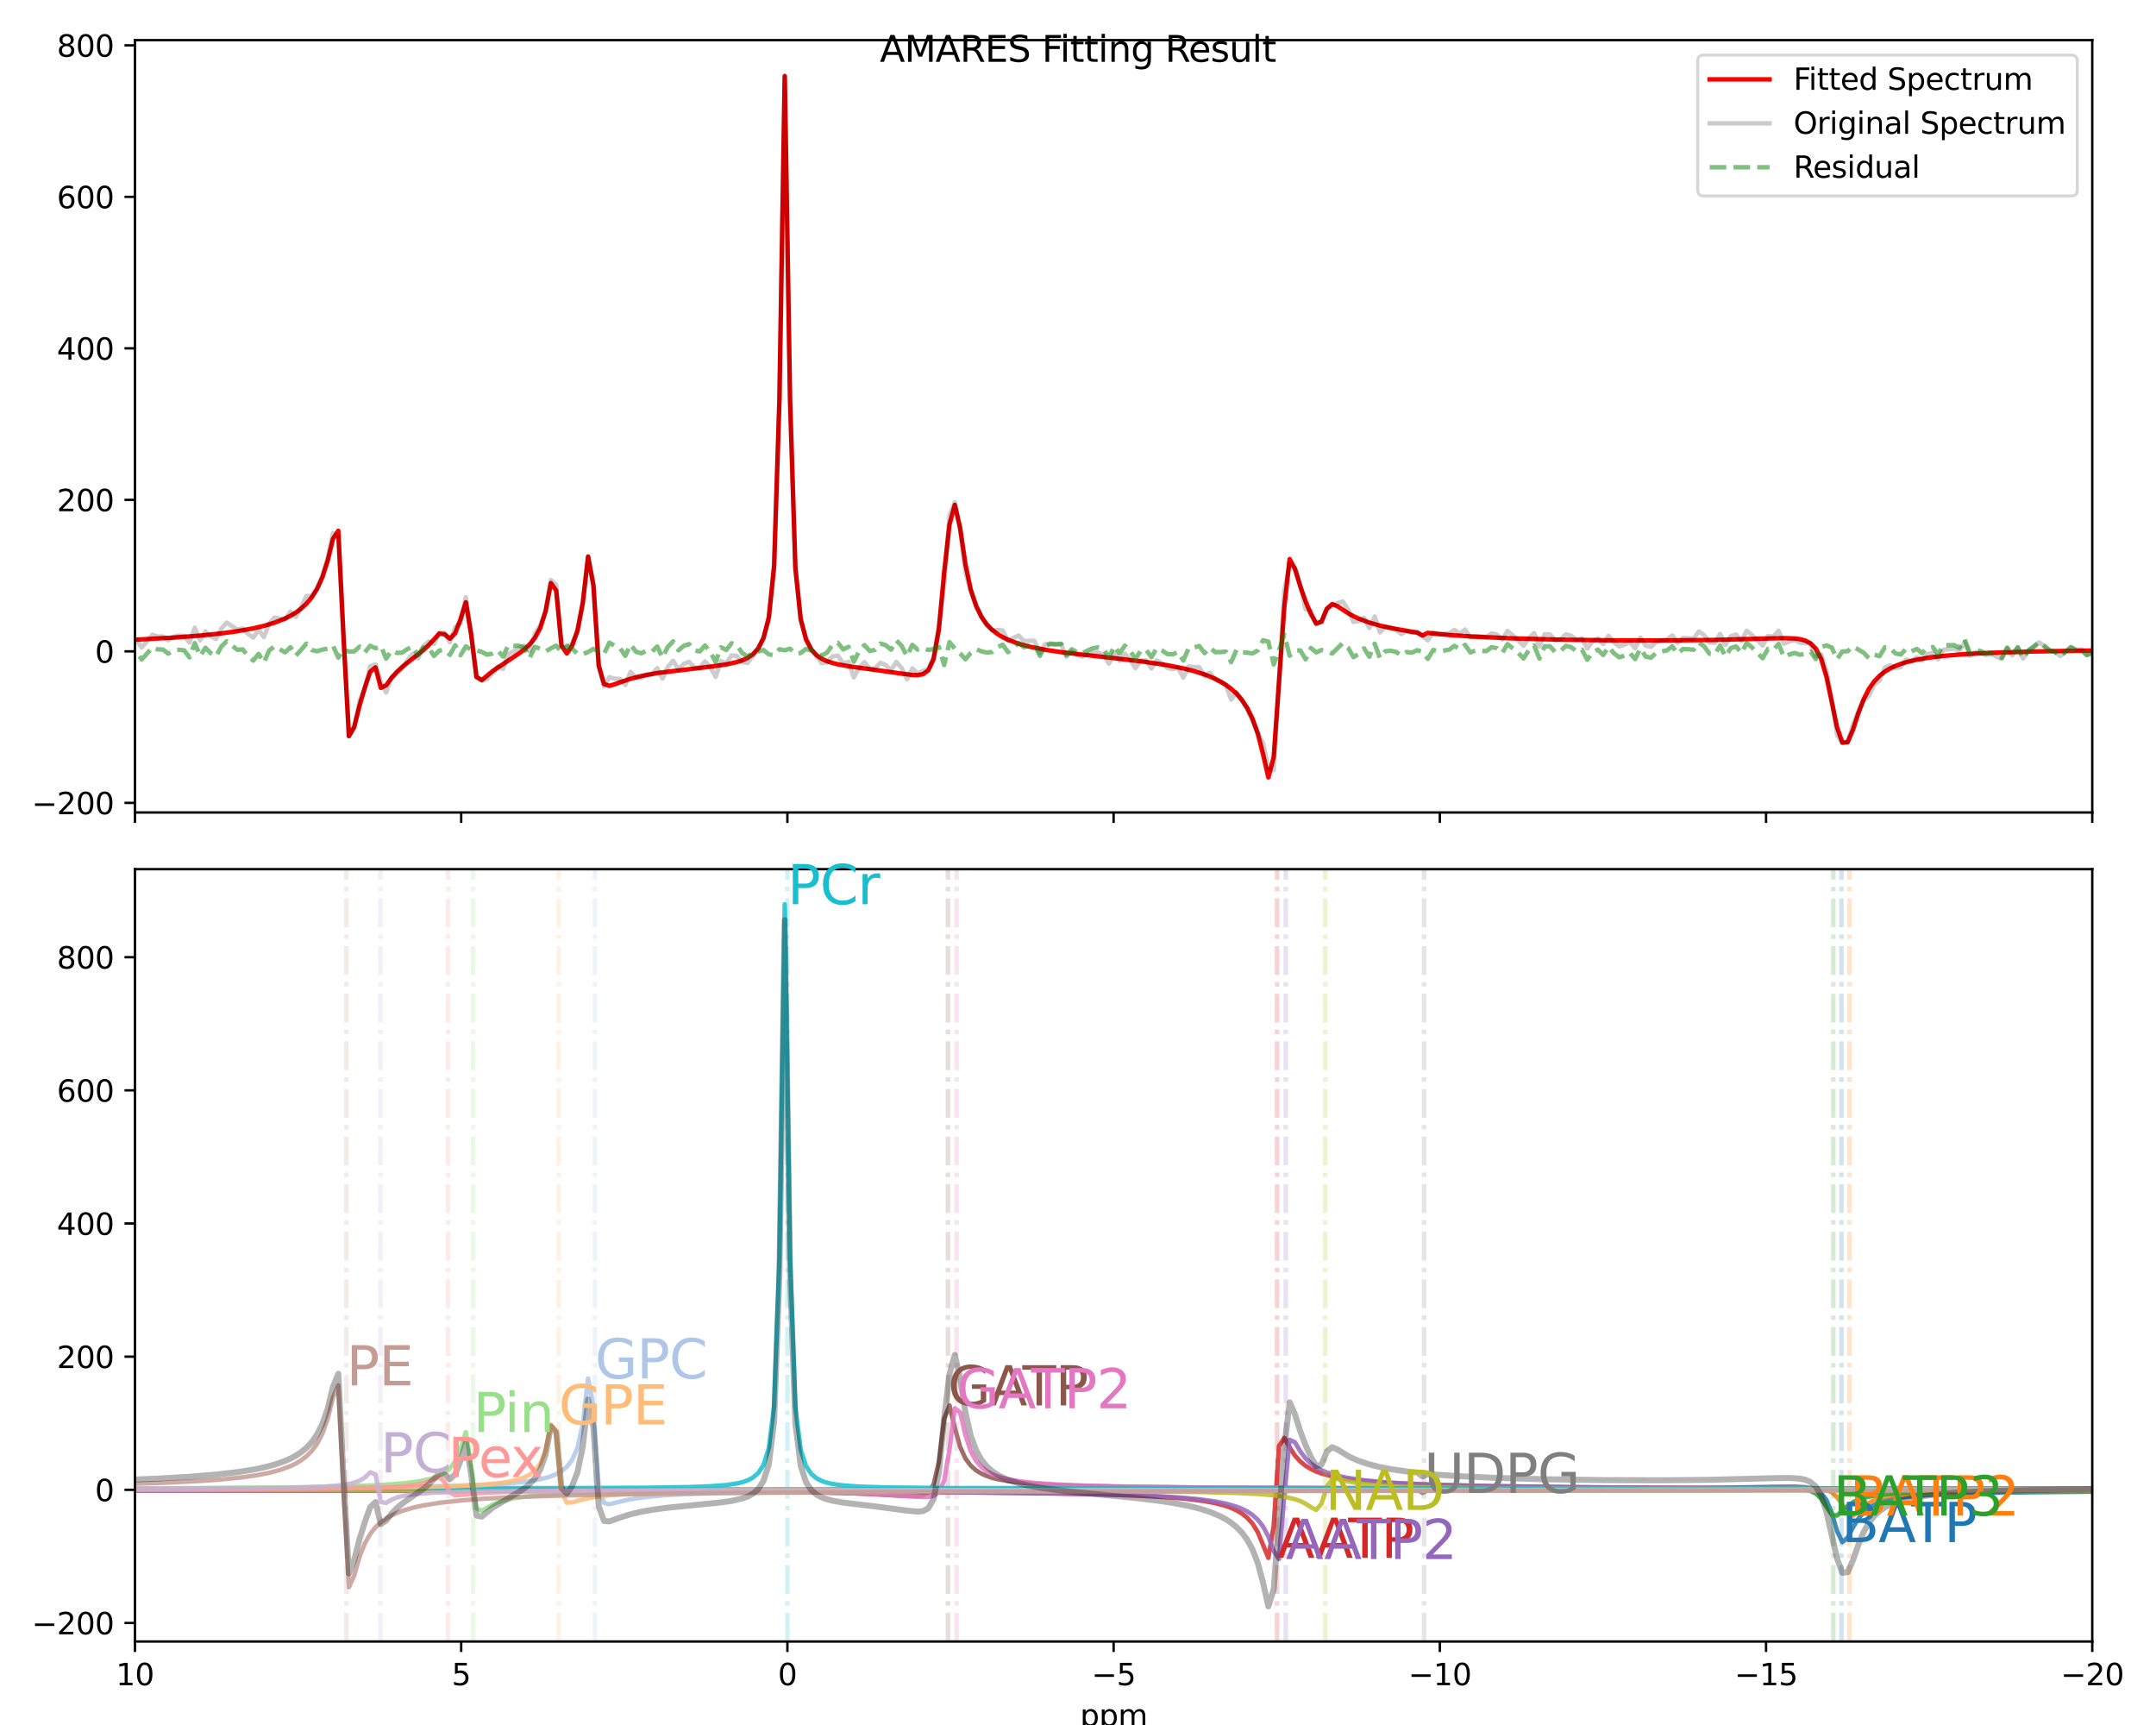 <?xml version="1.0" encoding="utf-8" standalone="no"?>
<!DOCTYPE svg PUBLIC "-//W3C//DTD SVG 1.1//EN"
  "http://www.w3.org/Graphics/SVG/1.1/DTD/svg11.dtd">
<svg xmlns:xlink="http://www.w3.org/1999/xlink" width="720pt" height="576pt" viewBox="0 0 720 576" xmlns="http://www.w3.org/2000/svg" version="1.1">
 <defs>
  <style type="text/css">*{stroke-linejoin: round; stroke-linecap: butt}</style>
 </defs>
 <g id="figure_1">
  <g id="patch_1">
   <path d="M 0 576 
L 720 576 
L 720 0 
L 0 0 
z
" style="fill: #ffffff"/>
  </g>
  <g id="axes_1">
   <g id="patch_2">
    <path d="M 45.07 271.297 
L 698.715 271.297 
L 698.715 13.399 
L 45.07 13.399 
z
" style="fill: #ffffff"/>
   </g>
   <g id="matplotlib.axis_1">
    <g id="xtick_1">
     <g id="line2d_1">
      <defs>
       <path id="m4ee56284ab" d="M 0 0 
L 0 3.5 
" style="stroke: #000000; stroke-width: 0.8"/>
      </defs>
      <g>
       <use xlink:href="#m4ee56284ab" x="698.715" y="271.297" style="stroke: #000000; stroke-width: 0.8"/>
      </g>
     </g>
    </g>
    <g id="xtick_2">
     <g id="line2d_2">
      <g>
       <use xlink:href="#m4ee56284ab" x="589.774" y="271.297" style="stroke: #000000; stroke-width: 0.8"/>
      </g>
     </g>
    </g>
    <g id="xtick_3">
     <g id="line2d_3">
      <g>
       <use xlink:href="#m4ee56284ab" x="480.833" y="271.297" style="stroke: #000000; stroke-width: 0.8"/>
      </g>
     </g>
    </g>
    <g id="xtick_4">
     <g id="line2d_4">
      <g>
       <use xlink:href="#m4ee56284ab" x="371.892" y="271.297" style="stroke: #000000; stroke-width: 0.8"/>
      </g>
     </g>
    </g>
    <g id="xtick_5">
     <g id="line2d_5">
      <g>
       <use xlink:href="#m4ee56284ab" x="262.952" y="271.297" style="stroke: #000000; stroke-width: 0.8"/>
      </g>
     </g>
    </g>
    <g id="xtick_6">
     <g id="line2d_6">
      <g>
       <use xlink:href="#m4ee56284ab" x="154.011" y="271.297" style="stroke: #000000; stroke-width: 0.8"/>
      </g>
     </g>
    </g>
    <g id="xtick_7">
     <g id="line2d_7">
      <g>
       <use xlink:href="#m4ee56284ab" x="45.07" y="271.297" style="stroke: #000000; stroke-width: 0.8"/>
      </g>
     </g>
    </g>
   </g>
   <g id="matplotlib.axis_2">
    <g id="ytick_1">
     <g id="line2d_8">
      <defs>
       <path id="m43ac77a9d1" d="M 0 0 
L -3.5 0 
" style="stroke: #000000; stroke-width: 0.8"/>
      </defs>
      <g>
       <use xlink:href="#m43ac77a9d1" x="45.07" y="268.084" style="stroke: #000000; stroke-width: 0.8"/>
      </g>
     </g>
     <g id="text_1">
      <!-- −200 -->
      <g transform="translate(10.603 271.883) scale(0.1 -0.1)">
       <defs>
        <path id="DejaVuSans-2212" d="M 678 2272 
L 4684 2272 
L 4684 1741 
L 678 1741 
L 678 2272 
z
" transform="scale(0.016)"/>
        <path id="DejaVuSans-32" d="M 1228 531 
L 3431 531 
L 3431 0 
L 469 0 
L 469 531 
Q 828 903 1448 1529 
Q 2069 2156 2228 2338 
Q 2531 2678 2651 2914 
Q 2772 3150 2772 3378 
Q 2772 3750 2511 3984 
Q 2250 4219 1831 4219 
Q 1534 4219 1204 4116 
Q 875 4013 500 3803 
L 500 4441 
Q 881 4594 1212 4672 
Q 1544 4750 1819 4750 
Q 2544 4750 2975 4387 
Q 3406 4025 3406 3419 
Q 3406 3131 3298 2873 
Q 3191 2616 2906 2266 
Q 2828 2175 2409 1742 
Q 1991 1309 1228 531 
z
" transform="scale(0.016)"/>
        <path id="DejaVuSans-30" d="M 2034 4250 
Q 1547 4250 1301 3770 
Q 1056 3291 1056 2328 
Q 1056 1369 1301 889 
Q 1547 409 2034 409 
Q 2525 409 2770 889 
Q 3016 1369 3016 2328 
Q 3016 3291 2770 3770 
Q 2525 4250 2034 4250 
z
M 2034 4750 
Q 2819 4750 3233 4129 
Q 3647 3509 3647 2328 
Q 3647 1150 3233 529 
Q 2819 -91 2034 -91 
Q 1250 -91 836 529 
Q 422 1150 422 2328 
Q 422 3509 836 4129 
Q 1250 4750 2034 4750 
z
" transform="scale(0.016)"/>
       </defs>
       <use xlink:href="#DejaVuSans-2212"/>
       <use xlink:href="#DejaVuSans-32" x="83.789"/>
       <use xlink:href="#DejaVuSans-30" x="147.412"/>
       <use xlink:href="#DejaVuSans-30" x="211.035"/>
      </g>
     </g>
    </g>
    <g id="ytick_2">
     <g id="line2d_9">
      <g>
       <use xlink:href="#m43ac77a9d1" x="45.07" y="217.495" style="stroke: #000000; stroke-width: 0.8"/>
      </g>
     </g>
     <g id="text_2">
      <!-- 0 -->
      <g transform="translate(31.707 221.295) scale(0.1 -0.1)">
       <use xlink:href="#DejaVuSans-30"/>
      </g>
     </g>
    </g>
    <g id="ytick_3">
     <g id="line2d_10">
      <g>
       <use xlink:href="#m43ac77a9d1" x="45.07" y="166.907" style="stroke: #000000; stroke-width: 0.8"/>
      </g>
     </g>
     <g id="text_3">
      <!-- 200 -->
      <g transform="translate(18.983 170.706) scale(0.1 -0.1)">
       <use xlink:href="#DejaVuSans-32"/>
       <use xlink:href="#DejaVuSans-30" x="63.623"/>
       <use xlink:href="#DejaVuSans-30" x="127.246"/>
      </g>
     </g>
    </g>
    <g id="ytick_4">
     <g id="line2d_11">
      <g>
       <use xlink:href="#m43ac77a9d1" x="45.07" y="116.318" style="stroke: #000000; stroke-width: 0.8"/>
      </g>
     </g>
     <g id="text_4">
      <!-- 400 -->
      <g transform="translate(18.983 120.117) scale(0.1 -0.1)">
       <defs>
        <path id="DejaVuSans-34" d="M 2419 4116 
L 825 1625 
L 2419 1625 
L 2419 4116 
z
M 2253 4666 
L 3047 4666 
L 3047 1625 
L 3713 1625 
L 3713 1100 
L 3047 1100 
L 3047 0 
L 2419 0 
L 2419 1100 
L 313 1100 
L 313 1709 
L 2253 4666 
z
" transform="scale(0.016)"/>
       </defs>
       <use xlink:href="#DejaVuSans-34"/>
       <use xlink:href="#DejaVuSans-30" x="63.623"/>
       <use xlink:href="#DejaVuSans-30" x="127.246"/>
      </g>
     </g>
    </g>
    <g id="ytick_5">
     <g id="line2d_12">
      <g>
       <use xlink:href="#m43ac77a9d1" x="45.07" y="65.729" style="stroke: #000000; stroke-width: 0.8"/>
      </g>
     </g>
     <g id="text_5">
      <!-- 600 -->
      <g transform="translate(18.983 69.528) scale(0.1 -0.1)">
       <defs>
        <path id="DejaVuSans-36" d="M 2113 2584 
Q 1688 2584 1439 2293 
Q 1191 2003 1191 1497 
Q 1191 994 1439 701 
Q 1688 409 2113 409 
Q 2538 409 2786 701 
Q 3034 994 3034 1497 
Q 3034 2003 2786 2293 
Q 2538 2584 2113 2584 
z
M 3366 4563 
L 3366 3988 
Q 3128 4100 2886 4159 
Q 2644 4219 2406 4219 
Q 1781 4219 1451 3797 
Q 1122 3375 1075 2522 
Q 1259 2794 1537 2939 
Q 1816 3084 2150 3084 
Q 2853 3084 3261 2657 
Q 3669 2231 3669 1497 
Q 3669 778 3244 343 
Q 2819 -91 2113 -91 
Q 1303 -91 875 529 
Q 447 1150 447 2328 
Q 447 3434 972 4092 
Q 1497 4750 2381 4750 
Q 2619 4750 2861 4703 
Q 3103 4656 3366 4563 
z
" transform="scale(0.016)"/>
       </defs>
       <use xlink:href="#DejaVuSans-36"/>
       <use xlink:href="#DejaVuSans-30" x="63.623"/>
       <use xlink:href="#DejaVuSans-30" x="127.246"/>
      </g>
     </g>
    </g>
    <g id="ytick_6">
     <g id="line2d_13">
      <g>
       <use xlink:href="#m43ac77a9d1" x="45.07" y="15.14" style="stroke: #000000; stroke-width: 0.8"/>
      </g>
     </g>
     <g id="text_6">
      <!-- 800 -->
      <g transform="translate(18.983 18.939) scale(0.1 -0.1)">
       <defs>
        <path id="DejaVuSans-38" d="M 2034 2216 
Q 1584 2216 1326 1975 
Q 1069 1734 1069 1313 
Q 1069 891 1326 650 
Q 1584 409 2034 409 
Q 2484 409 2743 651 
Q 3003 894 3003 1313 
Q 3003 1734 2745 1975 
Q 2488 2216 2034 2216 
z
M 1403 2484 
Q 997 2584 770 2862 
Q 544 3141 544 3541 
Q 544 4100 942 4425 
Q 1341 4750 2034 4750 
Q 2731 4750 3128 4425 
Q 3525 4100 3525 3541 
Q 3525 3141 3298 2862 
Q 3072 2584 2669 2484 
Q 3125 2378 3379 2068 
Q 3634 1759 3634 1313 
Q 3634 634 3220 271 
Q 2806 -91 2034 -91 
Q 1263 -91 848 271 
Q 434 634 434 1313 
Q 434 1759 690 2068 
Q 947 2378 1403 2484 
z
M 1172 3481 
Q 1172 3119 1398 2916 
Q 1625 2713 2034 2713 
Q 2441 2713 2670 2916 
Q 2900 3119 2900 3481 
Q 2900 3844 2670 4047 
Q 2441 4250 2034 4250 
Q 1625 4250 1398 4047 
Q 1172 3844 1172 3481 
z
" transform="scale(0.016)"/>
       </defs>
       <use xlink:href="#DejaVuSans-38"/>
       <use xlink:href="#DejaVuSans-30" x="63.623"/>
       <use xlink:href="#DejaVuSans-30" x="127.246"/>
      </g>
     </g>
    </g>
   </g>
   <g id="line2d_14">
    <path d="M 700.454 217.195 
L 679.156 217.541 
L 664.957 217.977 
L 656.083 218.437 
L 648.983 219.011 
L 643.659 219.662 
L 640.109 220.275 
L 636.559 221.122 
L 634.785 221.676 
L 633.01 222.352 
L 631.235 223.194 
L 629.46 224.262 
L 627.685 225.649 
L 625.91 227.496 
L 624.135 230.017 
L 622.361 233.506 
L 620.586 238.206 
L 618.811 243.678 
L 617.036 247.817 
L 615.261 247.973 
L 613.486 242.819 
L 609.937 225.958 
L 608.162 219.972 
L 606.387 216.568 
L 604.612 214.79 
L 602.837 213.877 
L 601.062 213.415 
L 599.287 213.192 
L 595.738 213.078 
L 588.638 213.246 
L 572.665 213.679 
L 556.691 213.857 
L 538.942 213.828 
L 521.194 213.591 
L 505.22 213.162 
L 492.796 212.614 
L 483.922 212.031 
L 478.597 211.54 
L 476.822 211.315 
L 475.047 212.197 
L 473.272 211.257 
L 469.723 210.628 
L 464.398 209.696 
L 460.848 208.905 
L 457.299 207.898 
L 453.749 206.569 
L 451.974 205.735 
L 450.199 204.755 
L 446.65 202.425 
L 444.875 201.698 
L 443.1 203.278 
L 441.325 207.628 
L 439.55 208.174 
L 437.775 205.031 
L 436 200.775 
L 434.226 195.749 
L 432.451 189.969 
L 430.676 186.678 
L 428.901 202.702 
L 425.351 252.768 
L 423.576 259.575 
L 421.802 251.902 
L 420.027 244.916 
L 418.252 239.922 
L 416.477 236.335 
L 414.702 233.668 
L 412.927 231.617 
L 411.152 229.994 
L 409.378 228.676 
L 407.603 227.586 
L 405.828 226.667 
L 402.278 225.201 
L 398.728 224.079 
L 395.179 223.186 
L 389.854 222.13 
L 382.755 221.05 
L 373.88 219.978 
L 354.357 217.765 
L 349.032 216.965 
L 343.708 215.905 
L 340.158 214.943 
L 336.608 213.622 
L 334.833 212.749 
L 333.059 211.664 
L 331.284 210.278 
L 329.509 208.449 
L 327.734 205.941 
L 325.959 202.336 
L 324.184 196.885 
L 322.409 188.362 
L 320.635 176.289 
L 318.86 168.588 
L 317.085 175.187 
L 315.31 190.99 
L 313.535 210.206 
L 311.76 220.168 
L 309.985 223.874 
L 308.211 225.119 
L 306.436 225.431 
L 304.661 225.378 
L 301.111 224.928 
L 290.462 223.44 
L 283.363 222.474 
L 279.813 221.822 
L 278.038 221.383 
L 276.263 220.808 
L 274.488 220.009 
L 272.713 218.823 
L 270.939 216.919 
L 269.164 213.536 
L 267.389 206.638 
L 265.614 189.437 
L 263.839 133.719 
L 262.064 25.47 
L 260.289 133.521 
L 258.515 188.912 
L 256.74 206.152 
L 254.965 213.113 
L 253.19 216.544 
L 251.415 218.48 
L 249.64 219.687 
L 247.865 220.497 
L 246.091 221.077 
L 242.541 221.859 
L 237.216 222.61 
L 219.468 224.735 
L 214.143 225.739 
L 210.593 226.65 
L 207.044 227.834 
L 205.269 228.494 
L 203.494 228.991 
L 201.719 228.419 
L 199.944 222.221 
L 198.169 195.516 
L 196.394 185.823 
L 194.62 201.22 
L 192.845 210.492 
L 191.07 215.608 
L 189.295 218.211 
L 187.52 215.617 
L 185.745 197.222 
L 183.97 194.708 
L 182.196 204.122 
L 180.421 209.694 
L 178.646 212.982 
L 176.871 215.183 
L 175.096 216.828 
L 173.321 218.172 
L 164.447 224.138 
L 160.897 227.086 
L 159.122 226.096 
L 157.348 211.999 
L 155.573 201.117 
L 153.798 206.73 
L 152.023 211.443 
L 150.248 213.26 
L 148.473 211.807 
L 146.698 211.572 
L 143.149 215.438 
L 141.374 217.09 
L 137.824 219.896 
L 134.274 222.718 
L 132.5 224.385 
L 130.725 226.399 
L 128.95 228.812 
L 127.175 229.695 
L 125.4 222.854 
L 123.625 224.318 
L 121.85 229.544 
L 120.076 235.598 
L 118.301 242.726 
L 116.526 245.789 
L 114.751 213.458 
L 112.976 177.233 
L 111.201 179.92 
L 109.426 187.268 
L 107.652 192.773 
L 105.877 196.656 
L 104.102 199.471 
L 102.327 201.589 
L 100.552 203.235 
L 98.777 204.55 
L 97.002 205.625 
L 95.228 206.52 
L 91.678 207.929 
L 88.128 208.99 
L 84.578 209.819 
L 79.254 210.774 
L 73.929 211.497 
L 66.83 212.229 
L 57.955 212.904 
L 47.306 213.495 
L 43.757 213.656 
L 43.757 213.656 
" clip-path="url(#p42e295d3f4)" style="fill: none; stroke: #ff0000; stroke-width: 1.5; stroke-linecap: square"/>
   </g>
   <g id="line2d_15">
    <path d="M 700.454 217.475 
L 698.68 217.841 
L 696.905 218.527 
L 695.13 216.891 
L 693.355 216.925 
L 691.58 216.011 
L 688.03 219.028 
L 686.255 217.593 
L 684.481 217.144 
L 682.706 215.728 
L 680.931 214.489 
L 679.156 215.977 
L 677.381 217.267 
L 675.606 219.868 
L 673.831 216.279 
L 672.057 218.85 
L 670.282 216.524 
L 668.507 219.988 
L 666.732 219.272 
L 664.957 218.425 
L 663.182 218.753 
L 661.407 218.015 
L 659.633 217.786 
L 657.858 218.994 
L 656.083 214.428 
L 654.308 217.37 
L 652.533 216.602 
L 648.983 216.989 
L 647.209 220.138 
L 645.434 217.978 
L 643.659 218.461 
L 641.884 220.553 
L 640.109 219.468 
L 638.334 220.645 
L 636.559 220.247 
L 634.785 222.728 
L 633.01 223.066 
L 631.235 222.135 
L 629.46 222.908 
L 627.685 227.262 
L 625.91 228.581 
L 624.135 232.347 
L 622.361 233.945 
L 620.586 237.552 
L 618.811 242.035 
L 617.036 247.752 
L 615.261 248.024 
L 613.486 245.432 
L 611.711 233.064 
L 609.937 223.979 
L 608.162 218.537 
L 606.387 219.136 
L 604.612 214.901 
L 601.062 214.546 
L 599.287 213.724 
L 597.513 214.167 
L 595.738 214.937 
L 593.963 210.629 
L 592.188 212.63 
L 590.413 212.367 
L 588.638 215.548 
L 585.089 212.053 
L 583.314 210.63 
L 581.539 214.062 
L 579.764 211.886 
L 577.989 212.477 
L 576.214 215.335 
L 574.439 211.699 
L 572.665 214.641 
L 570.89 214.507 
L 569.115 212.066 
L 567.34 210.849 
L 565.565 213.268 
L 563.79 213.096 
L 562.015 213.066 
L 560.241 214.626 
L 558.466 212.175 
L 556.691 213.526 
L 553.141 214.3 
L 551.366 215.974 
L 549.591 215.634 
L 547.817 212.9 
L 546.042 216.437 
L 544.267 214.323 
L 542.492 215.279 
L 540.717 215.821 
L 538.942 214.428 
L 537.167 212.32 
L 535.392 215.037 
L 533.618 213.219 
L 531.843 214.138 
L 530.068 216.552 
L 528.293 213.151 
L 526.518 213.676 
L 524.743 212.282 
L 522.968 211.815 
L 521.194 213.39 
L 519.419 213.851 
L 517.644 211.852 
L 515.869 211.803 
L 514.094 215.851 
L 512.319 211.412 
L 510.544 212.994 
L 508.77 215.654 
L 506.995 213.711 
L 503.445 210.676 
L 501.67 213.543 
L 499.895 211.887 
L 498.12 211.499 
L 496.346 212.724 
L 492.796 212.33 
L 491.021 212.855 
L 489.246 210.228 
L 487.471 211.632 
L 485.696 210.332 
L 483.922 211.513 
L 480.372 211.706 
L 478.597 211.077 
L 476.822 213.831 
L 473.272 210.865 
L 471.498 211.325 
L 469.723 210.857 
L 467.948 211.705 
L 466.173 210.201 
L 464.398 209.501 
L 462.623 209.272 
L 460.848 211.145 
L 459.074 205.871 
L 457.299 209.685 
L 455.524 206.283 
L 453.749 207.41 
L 451.974 207.674 
L 450.199 203.53 
L 448.424 200.854 
L 446.65 201.362 
L 444.875 202.426 
L 443.1 203.268 
L 441.325 207.177 
L 439.55 208.529 
L 437.775 203.898 
L 436 203.429 
L 434.226 195.413 
L 432.451 189.736 
L 430.676 188.135 
L 428.901 197.131 
L 425.351 257.169 
L 423.576 256.356 
L 421.802 248.192 
L 420.027 244.621 
L 416.477 236.768 
L 412.927 231.117 
L 411.152 233.611 
L 409.378 228.76 
L 405.828 226.936 
L 404.053 224.59 
L 402.278 225.787 
L 400.503 222.836 
L 398.728 222.758 
L 396.954 222.532 
L 395.179 226.235 
L 393.404 223.026 
L 391.629 223.428 
L 389.854 223.028 
L 388.079 221.559 
L 386.304 220.506 
L 384.529 223.223 
L 382.755 220.556 
L 380.98 220.518 
L 379.205 223.118 
L 377.43 220.304 
L 375.655 218.26 
L 373.88 220.634 
L 372.105 218.035 
L 370.331 221.576 
L 368.556 218.643 
L 366.781 217.884 
L 365.006 217.982 
L 363.231 218.518 
L 361.456 219.273 
L 359.681 218.697 
L 357.907 217.525 
L 356.132 219.271 
L 354.357 215.204 
L 352.582 215.157 
L 350.807 214.827 
L 349.032 215.144 
L 347.257 218.161 
L 345.483 213.994 
L 343.708 213.949 
L 341.933 214.058 
L 340.158 212.186 
L 336.608 213.897 
L 334.833 210.507 
L 333.059 210.368 
L 331.284 210.501 
L 329.509 208.855 
L 327.734 205.919 
L 324.184 197.402 
L 322.409 191.006 
L 320.635 176.983 
L 318.86 167.69 
L 317.085 172.101 
L 315.31 195.554 
L 313.535 208.756 
L 311.76 219.403 
L 309.985 223.409 
L 308.211 224.02 
L 306.436 224.854 
L 304.661 223.203 
L 302.886 226.854 
L 301.111 223.074 
L 299.336 221.032 
L 297.561 223.832 
L 295.787 222.089 
L 294.012 221.301 
L 292.237 223.16 
L 290.462 223.321 
L 288.687 221.116 
L 286.912 222.949 
L 285.137 226.198 
L 283.363 220.958 
L 281.588 221.54 
L 279.813 218.947 
L 278.038 219.162 
L 276.263 221.149 
L 274.488 221.454 
L 270.939 216.683 
L 269.164 212.717 
L 267.389 207.186 
L 265.614 190.25 
L 263.839 132.826 
L 262.064 25.122 
L 260.289 132.816 
L 258.515 190.228 
L 256.74 207.154 
L 254.965 212.674 
L 253.19 216.628 
L 249.64 221.372 
L 247.865 221.052 
L 246.091 219.049 
L 244.316 218.816 
L 242.541 221.389 
L 240.766 220.786 
L 238.991 226.003 
L 237.216 222.729 
L 235.441 220.869 
L 233.666 223.045 
L 231.892 222.853 
L 230.117 220.965 
L 228.342 221.725 
L 226.567 223.448 
L 224.792 220.643 
L 223.017 222.709 
L 221.242 226.571 
L 219.468 223.113 
L 217.693 225.173 
L 215.918 225.191 
L 214.143 226.377 
L 212.368 226.29 
L 210.593 224.353 
L 208.818 228.709 
L 207.044 226.723 
L 205.269 226.633 
L 203.494 226.101 
L 201.719 229.258 
L 199.944 222.312 
L 198.169 194.7 
L 196.394 186.052 
L 194.62 202.195 
L 192.845 211.244 
L 191.07 214.765 
L 189.295 216.328 
L 187.52 215.847 
L 185.745 195.327 
L 183.97 193.684 
L 182.196 204.175 
L 180.421 208.801 
L 178.646 211.514 
L 176.871 217.395 
L 175.096 215.62 
L 173.321 216.299 
L 171.546 217.507 
L 169.772 218.397 
L 167.997 223.338 
L 166.222 222.559 
L 164.447 224.857 
L 162.672 226.756 
L 160.897 227.291 
L 159.122 225.777 
L 157.348 211.415 
L 155.573 199.465 
L 153.798 208.006 
L 152.023 209.424 
L 150.248 214.434 
L 148.473 211.269 
L 146.698 211.319 
L 144.924 214.999 
L 143.149 214.203 
L 141.374 215.833 
L 139.599 219.834 
L 137.824 218.302 
L 136.049 220.497 
L 134.274 223.158 
L 132.5 224.909 
L 130.725 226.134 
L 128.95 231.239 
L 127.175 227.856 
L 125.4 221.82 
L 123.625 222.463 
L 121.85 229.866 
L 120.076 234.026 
L 118.301 242.754 
L 116.526 245.865 
L 112.976 179.321 
L 111.201 178.016 
L 109.426 186.364 
L 107.652 192.191 
L 105.877 196.624 
L 104.102 199.03 
L 102.327 199.003 
L 100.552 202.755 
L 98.777 205.996 
L 97.002 204.237 
L 95.228 206.849 
L 93.453 206.608 
L 91.678 206.237 
L 89.903 208.197 
L 88.128 212.733 
L 86.353 210.27 
L 84.578 212.904 
L 82.803 211.641 
L 81.029 209.833 
L 79.254 210.255 
L 75.704 207.911 
L 73.929 209.866 
L 72.154 213.345 
L 70.379 212.498 
L 68.605 210.865 
L 66.83 213.824 
L 65.055 209.618 
L 63.28 214.538 
L 61.505 212.336 
L 59.73 212.248 
L 57.955 212.626 
L 56.181 213.78 
L 54.406 212.525 
L 52.631 212.553 
L 50.856 211.975 
L 49.081 214.185 
L 47.306 216.207 
L 45.531 213.572 
L 43.757 214.148 
L 43.757 214.148 
" clip-path="url(#p42e295d3f4)" style="fill: none; stroke: #000000; stroke-opacity: 0.2; stroke-width: 1.5; stroke-linecap: square"/>
   </g>
   <g id="line2d_16">
    <path d="M 700.454 217.776 
L 698.68 218.12 
L 696.905 218.784 
L 695.13 217.126 
L 693.355 217.135 
L 691.58 216.196 
L 688.03 219.156 
L 686.255 217.691 
L 684.481 217.209 
L 682.706 215.758 
L 680.931 214.483 
L 679.156 215.931 
L 677.381 217.18 
L 675.606 219.736 
L 673.831 216.098 
L 672.057 218.618 
L 670.282 216.237 
L 668.507 219.641 
L 666.732 218.861 
L 664.957 217.943 
L 663.182 218.195 
L 661.407 217.374 
L 659.633 217.054 
L 657.858 218.163 
L 656.083 213.487 
L 654.308 216.307 
L 652.533 215.405 
L 648.983 215.473 
L 647.209 218.432 
L 645.434 216.057 
L 643.659 216.294 
L 641.884 218.102 
L 640.109 216.688 
L 638.334 217.478 
L 636.559 216.621 
L 634.785 218.548 
L 633.01 218.209 
L 631.235 216.437 
L 629.46 216.142 
L 627.685 219.109 
L 625.91 218.581 
L 624.135 219.825 
L 622.361 217.934 
L 618.811 215.853 
L 617.036 217.43 
L 615.261 217.546 
L 613.486 220.109 
L 611.711 216.205 
L 609.937 215.517 
L 608.162 216.061 
L 606.387 220.063 
L 604.612 217.607 
L 602.837 218.33 
L 601.062 218.627 
L 599.287 218.027 
L 597.513 218.564 
L 595.738 219.355 
L 593.963 215.028 
L 592.188 216.988 
L 590.413 216.673 
L 588.638 219.797 
L 585.089 216.186 
L 583.314 214.708 
L 581.539 218.088 
L 579.764 215.863 
L 577.989 216.408 
L 576.214 219.225 
L 574.439 215.551 
L 572.665 218.457 
L 570.89 218.292 
L 569.115 215.823 
L 567.34 214.58 
L 565.565 216.978 
L 563.79 216.786 
L 562.015 216.74 
L 560.241 218.285 
L 558.466 215.823 
L 556.691 217.165 
L 553.141 217.927 
L 551.366 219.6 
L 549.591 219.259 
L 547.817 216.528 
L 546.042 220.068 
L 544.267 217.96 
L 542.492 218.925 
L 540.717 219.477 
L 538.942 218.096 
L 537.167 216.002 
L 535.392 218.735 
L 533.618 216.935 
L 531.843 217.874 
L 530.068 220.311 
L 528.293 216.935 
L 526.518 217.486 
L 524.743 216.121 
L 522.968 215.685 
L 521.194 217.294 
L 519.419 217.791 
L 517.644 215.831 
L 515.869 215.824 
L 514.094 219.915 
L 512.319 215.524 
L 510.544 217.156 
L 508.77 219.87 
L 506.995 217.984 
L 503.445 215.073 
L 501.67 218.009 
L 499.895 216.426 
L 498.12 216.115 
L 496.346 217.423 
L 492.796 217.211 
L 491.021 217.837 
L 489.246 215.318 
L 487.471 216.837 
L 485.696 215.662 
L 483.922 216.978 
L 480.372 217.479 
L 478.597 217.032 
L 476.822 220.011 
L 475.047 217.681 
L 473.272 217.103 
L 471.498 217.912 
L 469.723 217.724 
L 467.948 218.859 
L 466.173 217.662 
L 464.398 217.3 
L 462.623 217.444 
L 460.848 219.735 
L 459.074 214.932 
L 457.299 219.283 
L 455.524 216.496 
L 453.749 218.336 
L 451.974 219.434 
L 450.199 216.271 
L 448.424 214.728 
L 444.875 218.224 
L 443.1 217.486 
L 441.325 217.044 
L 439.55 217.851 
L 437.775 216.362 
L 436 220.149 
L 434.226 217.159 
L 432.451 217.262 
L 430.676 218.953 
L 428.901 211.924 
L 427.126 217.143 
L 425.351 221.897 
L 423.576 214.276 
L 421.802 213.786 
L 420.027 217.201 
L 418.252 218.197 
L 416.477 217.929 
L 414.702 217.794 
L 412.927 216.996 
L 411.152 221.113 
L 409.378 217.579 
L 407.603 217.739 
L 405.828 217.765 
L 404.053 216.204 
L 402.278 218.081 
L 400.503 215.725 
L 398.728 216.174 
L 396.954 216.418 
L 395.179 220.544 
L 393.404 217.719 
L 391.629 218.471 
L 389.854 218.393 
L 388.079 217.222 
L 386.304 216.446 
L 384.529 219.424 
L 382.755 217.002 
L 380.98 217.196 
L 379.205 220.017 
L 377.43 217.417 
L 375.655 215.578 
L 373.88 218.152 
L 372.105 215.747 
L 370.331 219.481 
L 368.556 216.737 
L 366.781 216.168 
L 365.006 216.458 
L 363.231 217.187 
L 361.456 218.139 
L 359.681 217.766 
L 357.907 216.804 
L 356.132 218.77 
L 354.357 214.935 
L 352.582 215.135 
L 350.807 215.07 
L 349.032 215.675 
L 347.257 219.007 
L 345.483 215.191 
L 343.708 215.54 
L 341.933 216.095 
L 340.158 214.738 
L 336.608 217.77 
L 334.833 215.253 
L 333.059 216.199 
L 331.284 217.718 
L 329.509 217.901 
L 327.734 217.474 
L 325.959 216.751 
L 324.184 218.012 
L 322.409 220.14 
L 320.635 218.19 
L 318.86 216.597 
L 317.085 214.409 
L 315.31 222.059 
L 313.535 216.045 
L 311.76 216.73 
L 309.985 217.03 
L 308.211 216.397 
L 306.436 216.918 
L 304.661 215.321 
L 302.886 219.17 
L 301.111 215.641 
L 299.336 213.865 
L 297.561 216.927 
L 295.787 215.437 
L 294.012 214.893 
L 292.237 216.986 
L 290.462 217.377 
L 288.687 215.4 
L 286.912 217.464 
L 285.137 220.956 
L 283.363 215.979 
L 281.588 216.86 
L 279.813 214.62 
L 278.038 215.274 
L 276.263 217.836 
L 274.488 218.94 
L 272.713 217.786 
L 269.164 216.677 
L 267.389 218.043 
L 265.614 218.308 
L 263.839 216.603 
L 262.064 217.147 
L 260.289 216.791 
L 258.515 218.812 
L 256.74 218.497 
L 254.965 217.056 
L 251.415 218.06 
L 249.64 219.18 
L 247.865 218.05 
L 246.091 215.468 
L 244.316 214.798 
L 242.541 217.026 
L 240.766 216.137 
L 238.991 221.108 
L 237.216 217.615 
L 235.441 215.551 
L 233.666 217.534 
L 231.892 217.153 
L 230.117 215.075 
L 228.342 215.641 
L 226.567 217.163 
L 224.792 214.145 
L 223.017 215.984 
L 221.242 219.6 
L 219.468 215.873 
L 217.693 217.636 
L 215.918 217.322 
L 214.143 218.134 
L 212.368 217.621 
L 210.593 215.198 
L 208.818 218.998 
L 207.044 216.385 
L 205.269 215.635 
L 203.494 214.606 
L 201.719 218.334 
L 199.944 217.587 
L 198.169 216.679 
L 196.394 217.724 
L 194.62 218.471 
L 192.845 218.248 
L 191.07 216.652 
L 189.295 215.612 
L 187.52 217.726 
L 185.745 215.601 
L 183.97 216.471 
L 182.196 217.549 
L 180.421 216.603 
L 178.646 216.028 
L 176.871 219.708 
L 175.096 216.287 
L 173.321 215.622 
L 171.546 215.644 
L 169.772 215.414 
L 167.997 219.23 
L 166.222 217.253 
L 164.447 218.214 
L 162.672 218.601 
L 160.897 217.701 
L 159.122 217.176 
L 157.348 216.912 
L 155.573 215.843 
L 153.798 218.772 
L 152.023 215.476 
L 150.248 218.67 
L 148.473 216.958 
L 146.698 217.243 
L 144.924 219.012 
L 143.149 216.26 
L 141.374 216.238 
L 139.599 218.791 
L 137.824 215.902 
L 136.049 216.734 
L 134.274 217.936 
L 132.5 218.019 
L 130.725 217.231 
L 128.95 219.923 
L 127.175 215.656 
L 125.4 216.462 
L 123.625 215.64 
L 121.85 217.817 
L 120.076 215.924 
L 118.301 217.524 
L 116.526 217.572 
L 114.751 216.963 
L 112.976 219.583 
L 111.201 215.592 
L 109.426 216.592 
L 107.652 216.913 
L 105.877 217.463 
L 104.102 217.054 
L 102.327 214.909 
L 100.552 217.016 
L 98.777 218.941 
L 97.002 216.107 
L 95.228 217.825 
L 91.678 215.803 
L 89.903 217.198 
L 88.128 221.239 
L 86.353 218.338 
L 84.578 220.58 
L 82.803 218.966 
L 81.029 216.843 
L 79.254 216.976 
L 75.704 214.13 
L 73.929 215.864 
L 72.154 219.139 
L 70.379 218.103 
L 68.605 216.295 
L 66.83 219.091 
L 65.055 214.731 
L 63.28 219.508 
L 61.505 217.172 
L 59.73 216.958 
L 57.955 217.217 
L 56.181 218.259 
L 54.406 216.898 
L 52.631 216.825 
L 50.856 216.152 
L 49.081 218.272 
L 47.306 220.207 
L 45.531 217.49 
L 43.757 217.988 
L 43.757 217.988 
" clip-path="url(#p42e295d3f4)" style="fill: none; stroke-dasharray: 5.55,2.4; stroke-dashoffset: 0; stroke: #008000; stroke-opacity: 0.5; stroke-width: 1.5"/>
   </g>
   <g id="patch_3">
    <path d="M 45.07 271.297 
L 45.07 13.399 
" style="fill: none; stroke: #000000; stroke-width: 0.8; stroke-linejoin: miter; stroke-linecap: square"/>
   </g>
   <g id="patch_4">
    <path d="M 698.715 271.297 
L 698.715 13.399 
" style="fill: none; stroke: #000000; stroke-width: 0.8; stroke-linejoin: miter; stroke-linecap: square"/>
   </g>
   <g id="patch_5">
    <path d="M 45.07 271.297 
L 698.715 271.297 
" style="fill: none; stroke: #000000; stroke-width: 0.8; stroke-linejoin: miter; stroke-linecap: square"/>
   </g>
   <g id="patch_6">
    <path d="M 45.07 13.399 
L 698.715 13.399 
" style="fill: none; stroke: #000000; stroke-width: 0.8; stroke-linejoin: miter; stroke-linecap: square"/>
   </g>
   <g id="legend_1">
    <g id="patch_7">
     <path d="M 568.948 65.434 
L 691.715 65.434 
Q 693.715 65.434 693.715 63.434 
L 693.715 20.399 
Q 693.715 18.399 691.715 18.399 
L 568.948 18.399 
Q 566.948 18.399 566.948 20.399 
L 566.948 63.434 
Q 566.948 65.434 568.948 65.434 
z
" style="fill: #ffffff; opacity: 0.8; stroke: #cccccc; stroke-linejoin: miter"/>
    </g>
    <g id="line2d_17">
     <path d="M 570.948 26.498 
L 580.948 26.498 
L 590.948 26.498 
" style="fill: none; stroke: #ff0000; stroke-width: 1.5; stroke-linecap: square"/>
    </g>
    <g id="text_7">
     <!-- Fitted Spectrum -->
     <g transform="translate(598.948 29.998) scale(0.1 -0.1)">
      <defs>
       <path id="DejaVuSans-46" d="M 628 4666 
L 3309 4666 
L 3309 4134 
L 1259 4134 
L 1259 2759 
L 3109 2759 
L 3109 2228 
L 1259 2228 
L 1259 0 
L 628 0 
L 628 4666 
z
" transform="scale(0.016)"/>
       <path id="DejaVuSans-69" d="M 603 3500 
L 1178 3500 
L 1178 0 
L 603 0 
L 603 3500 
z
M 603 4863 
L 1178 4863 
L 1178 4134 
L 603 4134 
L 603 4863 
z
" transform="scale(0.016)"/>
       <path id="DejaVuSans-74" d="M 1172 4494 
L 1172 3500 
L 2356 3500 
L 2356 3053 
L 1172 3053 
L 1172 1153 
Q 1172 725 1289 603 
Q 1406 481 1766 481 
L 2356 481 
L 2356 0 
L 1766 0 
Q 1100 0 847 248 
Q 594 497 594 1153 
L 594 3053 
L 172 3053 
L 172 3500 
L 594 3500 
L 594 4494 
L 1172 4494 
z
" transform="scale(0.016)"/>
       <path id="DejaVuSans-65" d="M 3597 1894 
L 3597 1613 
L 953 1613 
Q 991 1019 1311 708 
Q 1631 397 2203 397 
Q 2534 397 2845 478 
Q 3156 559 3463 722 
L 3463 178 
Q 3153 47 2828 -22 
Q 2503 -91 2169 -91 
Q 1331 -91 842 396 
Q 353 884 353 1716 
Q 353 2575 817 3079 
Q 1281 3584 2069 3584 
Q 2775 3584 3186 3129 
Q 3597 2675 3597 1894 
z
M 3022 2063 
Q 3016 2534 2758 2815 
Q 2500 3097 2075 3097 
Q 1594 3097 1305 2825 
Q 1016 2553 972 2059 
L 3022 2063 
z
" transform="scale(0.016)"/>
       <path id="DejaVuSans-64" d="M 2906 2969 
L 2906 4863 
L 3481 4863 
L 3481 0 
L 2906 0 
L 2906 525 
Q 2725 213 2448 61 
Q 2172 -91 1784 -91 
Q 1150 -91 751 415 
Q 353 922 353 1747 
Q 353 2572 751 3078 
Q 1150 3584 1784 3584 
Q 2172 3584 2448 3432 
Q 2725 3281 2906 2969 
z
M 947 1747 
Q 947 1113 1208 752 
Q 1469 391 1925 391 
Q 2381 391 2643 752 
Q 2906 1113 2906 1747 
Q 2906 2381 2643 2742 
Q 2381 3103 1925 3103 
Q 1469 3103 1208 2742 
Q 947 2381 947 1747 
z
" transform="scale(0.016)"/>
       <path id="DejaVuSans-20" transform="scale(0.016)"/>
       <path id="DejaVuSans-53" d="M 3425 4513 
L 3425 3897 
Q 3066 4069 2747 4153 
Q 2428 4238 2131 4238 
Q 1616 4238 1336 4038 
Q 1056 3838 1056 3469 
Q 1056 3159 1242 3001 
Q 1428 2844 1947 2747 
L 2328 2669 
Q 3034 2534 3370 2195 
Q 3706 1856 3706 1288 
Q 3706 609 3251 259 
Q 2797 -91 1919 -91 
Q 1588 -91 1214 -16 
Q 841 59 441 206 
L 441 856 
Q 825 641 1194 531 
Q 1563 422 1919 422 
Q 2459 422 2753 634 
Q 3047 847 3047 1241 
Q 3047 1584 2836 1778 
Q 2625 1972 2144 2069 
L 1759 2144 
Q 1053 2284 737 2584 
Q 422 2884 422 3419 
Q 422 4038 858 4394 
Q 1294 4750 2059 4750 
Q 2388 4750 2728 4690 
Q 3069 4631 3425 4513 
z
" transform="scale(0.016)"/>
       <path id="DejaVuSans-70" d="M 1159 525 
L 1159 -1331 
L 581 -1331 
L 581 3500 
L 1159 3500 
L 1159 2969 
Q 1341 3281 1617 3432 
Q 1894 3584 2278 3584 
Q 2916 3584 3314 3078 
Q 3713 2572 3713 1747 
Q 3713 922 3314 415 
Q 2916 -91 2278 -91 
Q 1894 -91 1617 61 
Q 1341 213 1159 525 
z
M 3116 1747 
Q 3116 2381 2855 2742 
Q 2594 3103 2138 3103 
Q 1681 3103 1420 2742 
Q 1159 2381 1159 1747 
Q 1159 1113 1420 752 
Q 1681 391 2138 391 
Q 2594 391 2855 752 
Q 3116 1113 3116 1747 
z
" transform="scale(0.016)"/>
       <path id="DejaVuSans-63" d="M 3122 3366 
L 3122 2828 
Q 2878 2963 2633 3030 
Q 2388 3097 2138 3097 
Q 1578 3097 1268 2742 
Q 959 2388 959 1747 
Q 959 1106 1268 751 
Q 1578 397 2138 397 
Q 2388 397 2633 464 
Q 2878 531 3122 666 
L 3122 134 
Q 2881 22 2623 -34 
Q 2366 -91 2075 -91 
Q 1284 -91 818 406 
Q 353 903 353 1747 
Q 353 2603 823 3093 
Q 1294 3584 2113 3584 
Q 2378 3584 2631 3529 
Q 2884 3475 3122 3366 
z
" transform="scale(0.016)"/>
       <path id="DejaVuSans-72" d="M 2631 2963 
Q 2534 3019 2420 3045 
Q 2306 3072 2169 3072 
Q 1681 3072 1420 2755 
Q 1159 2438 1159 1844 
L 1159 0 
L 581 0 
L 581 3500 
L 1159 3500 
L 1159 2956 
Q 1341 3275 1631 3429 
Q 1922 3584 2338 3584 
Q 2397 3584 2469 3576 
Q 2541 3569 2628 3553 
L 2631 2963 
z
" transform="scale(0.016)"/>
       <path id="DejaVuSans-75" d="M 544 1381 
L 544 3500 
L 1119 3500 
L 1119 1403 
Q 1119 906 1312 657 
Q 1506 409 1894 409 
Q 2359 409 2629 706 
Q 2900 1003 2900 1516 
L 2900 3500 
L 3475 3500 
L 3475 0 
L 2900 0 
L 2900 538 
Q 2691 219 2414 64 
Q 2138 -91 1772 -91 
Q 1169 -91 856 284 
Q 544 659 544 1381 
z
M 1991 3584 
L 1991 3584 
z
" transform="scale(0.016)"/>
       <path id="DejaVuSans-6d" d="M 3328 2828 
Q 3544 3216 3844 3400 
Q 4144 3584 4550 3584 
Q 5097 3584 5394 3201 
Q 5691 2819 5691 2113 
L 5691 0 
L 5113 0 
L 5113 2094 
Q 5113 2597 4934 2840 
Q 4756 3084 4391 3084 
Q 3944 3084 3684 2787 
Q 3425 2491 3425 1978 
L 3425 0 
L 2847 0 
L 2847 2094 
Q 2847 2600 2669 2842 
Q 2491 3084 2119 3084 
Q 1678 3084 1418 2786 
Q 1159 2488 1159 1978 
L 1159 0 
L 581 0 
L 581 3500 
L 1159 3500 
L 1159 2956 
Q 1356 3278 1631 3431 
Q 1906 3584 2284 3584 
Q 2666 3584 2933 3390 
Q 3200 3197 3328 2828 
z
" transform="scale(0.016)"/>
      </defs>
      <use xlink:href="#DejaVuSans-46"/>
      <use xlink:href="#DejaVuSans-69" x="50.27"/>
      <use xlink:href="#DejaVuSans-74" x="78.053"/>
      <use xlink:href="#DejaVuSans-74" x="117.262"/>
      <use xlink:href="#DejaVuSans-65" x="156.471"/>
      <use xlink:href="#DejaVuSans-64" x="217.994"/>
      <use xlink:href="#DejaVuSans-20" x="281.471"/>
      <use xlink:href="#DejaVuSans-53" x="313.258"/>
      <use xlink:href="#DejaVuSans-70" x="376.734"/>
      <use xlink:href="#DejaVuSans-65" x="440.211"/>
      <use xlink:href="#DejaVuSans-63" x="501.734"/>
      <use xlink:href="#DejaVuSans-74" x="556.715"/>
      <use xlink:href="#DejaVuSans-72" x="595.924"/>
      <use xlink:href="#DejaVuSans-75" x="637.037"/>
      <use xlink:href="#DejaVuSans-6d" x="700.416"/>
     </g>
    </g>
    <g id="line2d_18">
     <path d="M 570.948 41.176 
L 580.948 41.176 
L 590.948 41.176 
" style="fill: none; stroke: #000000; stroke-opacity: 0.2; stroke-width: 1.5; stroke-linecap: square"/>
    </g>
    <g id="text_8">
     <!-- Original Spectrum -->
     <g transform="translate(598.948 44.676) scale(0.1 -0.1)">
      <defs>
       <path id="DejaVuSans-4f" d="M 2522 4238 
Q 1834 4238 1429 3725 
Q 1025 3213 1025 2328 
Q 1025 1447 1429 934 
Q 1834 422 2522 422 
Q 3209 422 3611 934 
Q 4013 1447 4013 2328 
Q 4013 3213 3611 3725 
Q 3209 4238 2522 4238 
z
M 2522 4750 
Q 3503 4750 4090 4092 
Q 4678 3434 4678 2328 
Q 4678 1225 4090 567 
Q 3503 -91 2522 -91 
Q 1538 -91 948 565 
Q 359 1222 359 2328 
Q 359 3434 948 4092 
Q 1538 4750 2522 4750 
z
" transform="scale(0.016)"/>
       <path id="DejaVuSans-67" d="M 2906 1791 
Q 2906 2416 2648 2759 
Q 2391 3103 1925 3103 
Q 1463 3103 1205 2759 
Q 947 2416 947 1791 
Q 947 1169 1205 825 
Q 1463 481 1925 481 
Q 2391 481 2648 825 
Q 2906 1169 2906 1791 
z
M 3481 434 
Q 3481 -459 3084 -895 
Q 2688 -1331 1869 -1331 
Q 1566 -1331 1297 -1286 
Q 1028 -1241 775 -1147 
L 775 -588 
Q 1028 -725 1275 -790 
Q 1522 -856 1778 -856 
Q 2344 -856 2625 -561 
Q 2906 -266 2906 331 
L 2906 616 
Q 2728 306 2450 153 
Q 2172 0 1784 0 
Q 1141 0 747 490 
Q 353 981 353 1791 
Q 353 2603 747 3093 
Q 1141 3584 1784 3584 
Q 2172 3584 2450 3431 
Q 2728 3278 2906 2969 
L 2906 3500 
L 3481 3500 
L 3481 434 
z
" transform="scale(0.016)"/>
       <path id="DejaVuSans-6e" d="M 3513 2113 
L 3513 0 
L 2938 0 
L 2938 2094 
Q 2938 2591 2744 2837 
Q 2550 3084 2163 3084 
Q 1697 3084 1428 2787 
Q 1159 2491 1159 1978 
L 1159 0 
L 581 0 
L 581 3500 
L 1159 3500 
L 1159 2956 
Q 1366 3272 1645 3428 
Q 1925 3584 2291 3584 
Q 2894 3584 3203 3211 
Q 3513 2838 3513 2113 
z
" transform="scale(0.016)"/>
       <path id="DejaVuSans-61" d="M 2194 1759 
Q 1497 1759 1228 1600 
Q 959 1441 959 1056 
Q 959 750 1161 570 
Q 1363 391 1709 391 
Q 2188 391 2477 730 
Q 2766 1069 2766 1631 
L 2766 1759 
L 2194 1759 
z
M 3341 1997 
L 3341 0 
L 2766 0 
L 2766 531 
Q 2569 213 2275 61 
Q 1981 -91 1556 -91 
Q 1019 -91 701 211 
Q 384 513 384 1019 
Q 384 1609 779 1909 
Q 1175 2209 1959 2209 
L 2766 2209 
L 2766 2266 
Q 2766 2663 2505 2880 
Q 2244 3097 1772 3097 
Q 1472 3097 1187 3025 
Q 903 2953 641 2809 
L 641 3341 
Q 956 3463 1253 3523 
Q 1550 3584 1831 3584 
Q 2591 3584 2966 3190 
Q 3341 2797 3341 1997 
z
" transform="scale(0.016)"/>
       <path id="DejaVuSans-6c" d="M 603 4863 
L 1178 4863 
L 1178 0 
L 603 0 
L 603 4863 
z
" transform="scale(0.016)"/>
      </defs>
      <use xlink:href="#DejaVuSans-4f"/>
      <use xlink:href="#DejaVuSans-72" x="78.711"/>
      <use xlink:href="#DejaVuSans-69" x="119.824"/>
      <use xlink:href="#DejaVuSans-67" x="147.607"/>
      <use xlink:href="#DejaVuSans-69" x="211.084"/>
      <use xlink:href="#DejaVuSans-6e" x="238.867"/>
      <use xlink:href="#DejaVuSans-61" x="302.246"/>
      <use xlink:href="#DejaVuSans-6c" x="363.525"/>
      <use xlink:href="#DejaVuSans-20" x="391.309"/>
      <use xlink:href="#DejaVuSans-53" x="423.096"/>
      <use xlink:href="#DejaVuSans-70" x="486.572"/>
      <use xlink:href="#DejaVuSans-65" x="550.049"/>
      <use xlink:href="#DejaVuSans-63" x="611.572"/>
      <use xlink:href="#DejaVuSans-74" x="666.553"/>
      <use xlink:href="#DejaVuSans-72" x="705.762"/>
      <use xlink:href="#DejaVuSans-75" x="746.875"/>
      <use xlink:href="#DejaVuSans-6d" x="810.254"/>
     </g>
    </g>
    <g id="line2d_19">
     <path d="M 570.948 55.854 
L 580.948 55.854 
L 590.948 55.854 
" style="fill: none; stroke-dasharray: 5.55,2.4; stroke-dashoffset: 0; stroke: #008000; stroke-opacity: 0.5; stroke-width: 1.5"/>
    </g>
    <g id="text_9">
     <!-- Residual -->
     <g transform="translate(598.948 59.354) scale(0.1 -0.1)">
      <defs>
       <path id="DejaVuSans-52" d="M 2841 2188 
Q 3044 2119 3236 1894 
Q 3428 1669 3622 1275 
L 4263 0 
L 3584 0 
L 2988 1197 
Q 2756 1666 2539 1819 
Q 2322 1972 1947 1972 
L 1259 1972 
L 1259 0 
L 628 0 
L 628 4666 
L 2053 4666 
Q 2853 4666 3247 4331 
Q 3641 3997 3641 3322 
Q 3641 2881 3436 2590 
Q 3231 2300 2841 2188 
z
M 1259 4147 
L 1259 2491 
L 2053 2491 
Q 2509 2491 2742 2702 
Q 2975 2913 2975 3322 
Q 2975 3731 2742 3939 
Q 2509 4147 2053 4147 
L 1259 4147 
z
" transform="scale(0.016)"/>
       <path id="DejaVuSans-73" d="M 2834 3397 
L 2834 2853 
Q 2591 2978 2328 3040 
Q 2066 3103 1784 3103 
Q 1356 3103 1142 2972 
Q 928 2841 928 2578 
Q 928 2378 1081 2264 
Q 1234 2150 1697 2047 
L 1894 2003 
Q 2506 1872 2764 1633 
Q 3022 1394 3022 966 
Q 3022 478 2636 193 
Q 2250 -91 1575 -91 
Q 1294 -91 989 -36 
Q 684 19 347 128 
L 347 722 
Q 666 556 975 473 
Q 1284 391 1588 391 
Q 1994 391 2212 530 
Q 2431 669 2431 922 
Q 2431 1156 2273 1281 
Q 2116 1406 1581 1522 
L 1381 1569 
Q 847 1681 609 1914 
Q 372 2147 372 2553 
Q 372 3047 722 3315 
Q 1072 3584 1716 3584 
Q 2034 3584 2315 3537 
Q 2597 3491 2834 3397 
z
" transform="scale(0.016)"/>
      </defs>
      <use xlink:href="#DejaVuSans-52"/>
      <use xlink:href="#DejaVuSans-65" x="64.982"/>
      <use xlink:href="#DejaVuSans-73" x="126.506"/>
      <use xlink:href="#DejaVuSans-69" x="178.605"/>
      <use xlink:href="#DejaVuSans-64" x="206.389"/>
      <use xlink:href="#DejaVuSans-75" x="269.865"/>
      <use xlink:href="#DejaVuSans-61" x="333.244"/>
      <use xlink:href="#DejaVuSans-6c" x="394.523"/>
     </g>
    </g>
   </g>
  </g>
  <g id="axes_2">
   <g id="patch_8">
    <path d="M 45.07 548.12 
L 698.715 548.12 
L 698.715 290.222 
L 45.07 290.222 
z
" style="fill: #ffffff"/>
   </g>
   <g id="matplotlib.axis_3">
    <g id="xtick_8">
     <g id="line2d_20">
      <g>
       <use xlink:href="#m4ee56284ab" x="698.715" y="548.12" style="stroke: #000000; stroke-width: 0.8"/>
      </g>
     </g>
     <g id="text_10">
      <!-- −20 -->
      <g transform="translate(688.163 562.718) scale(0.1 -0.1)">
       <use xlink:href="#DejaVuSans-2212"/>
       <use xlink:href="#DejaVuSans-32" x="83.789"/>
       <use xlink:href="#DejaVuSans-30" x="147.412"/>
      </g>
     </g>
    </g>
    <g id="xtick_9">
     <g id="line2d_21">
      <g>
       <use xlink:href="#m4ee56284ab" x="589.774" y="548.12" style="stroke: #000000; stroke-width: 0.8"/>
      </g>
     </g>
     <g id="text_11">
      <!-- −15 -->
      <g transform="translate(579.222 562.718) scale(0.1 -0.1)">
       <defs>
        <path id="DejaVuSans-31" d="M 794 531 
L 1825 531 
L 1825 4091 
L 703 3866 
L 703 4441 
L 1819 4666 
L 2450 4666 
L 2450 531 
L 3481 531 
L 3481 0 
L 794 0 
L 794 531 
z
" transform="scale(0.016)"/>
        <path id="DejaVuSans-35" d="M 691 4666 
L 3169 4666 
L 3169 4134 
L 1269 4134 
L 1269 2991 
Q 1406 3038 1543 3061 
Q 1681 3084 1819 3084 
Q 2600 3084 3056 2656 
Q 3513 2228 3513 1497 
Q 3513 744 3044 326 
Q 2575 -91 1722 -91 
Q 1428 -91 1123 -41 
Q 819 9 494 109 
L 494 744 
Q 775 591 1075 516 
Q 1375 441 1709 441 
Q 2250 441 2565 725 
Q 2881 1009 2881 1497 
Q 2881 1984 2565 2268 
Q 2250 2553 1709 2553 
Q 1456 2553 1204 2497 
Q 953 2441 691 2322 
L 691 4666 
z
" transform="scale(0.016)"/>
       </defs>
       <use xlink:href="#DejaVuSans-2212"/>
       <use xlink:href="#DejaVuSans-31" x="83.789"/>
       <use xlink:href="#DejaVuSans-35" x="147.412"/>
      </g>
     </g>
    </g>
    <g id="xtick_10">
     <g id="line2d_22">
      <g>
       <use xlink:href="#m4ee56284ab" x="480.833" y="548.12" style="stroke: #000000; stroke-width: 0.8"/>
      </g>
     </g>
     <g id="text_12">
      <!-- −10 -->
      <g transform="translate(470.281 562.718) scale(0.1 -0.1)">
       <use xlink:href="#DejaVuSans-2212"/>
       <use xlink:href="#DejaVuSans-31" x="83.789"/>
       <use xlink:href="#DejaVuSans-30" x="147.412"/>
      </g>
     </g>
    </g>
    <g id="xtick_11">
     <g id="line2d_23">
      <g>
       <use xlink:href="#m4ee56284ab" x="371.892" y="548.12" style="stroke: #000000; stroke-width: 0.8"/>
      </g>
     </g>
     <g id="text_13">
      <!-- −5 -->
      <g transform="translate(364.521 562.718) scale(0.1 -0.1)">
       <use xlink:href="#DejaVuSans-2212"/>
       <use xlink:href="#DejaVuSans-35" x="83.789"/>
      </g>
     </g>
    </g>
    <g id="xtick_12">
     <g id="line2d_24">
      <g>
       <use xlink:href="#m4ee56284ab" x="262.952" y="548.12" style="stroke: #000000; stroke-width: 0.8"/>
      </g>
     </g>
     <g id="text_14">
      <!-- 0 -->
      <g transform="translate(259.77 562.718) scale(0.1 -0.1)">
       <use xlink:href="#DejaVuSans-30"/>
      </g>
     </g>
    </g>
    <g id="xtick_13">
     <g id="line2d_25">
      <g>
       <use xlink:href="#m4ee56284ab" x="154.011" y="548.12" style="stroke: #000000; stroke-width: 0.8"/>
      </g>
     </g>
     <g id="text_15">
      <!-- 5 -->
      <g transform="translate(150.83 562.718) scale(0.1 -0.1)">
       <use xlink:href="#DejaVuSans-35"/>
      </g>
     </g>
    </g>
    <g id="xtick_14">
     <g id="line2d_26">
      <g>
       <use xlink:href="#m4ee56284ab" x="45.07" y="548.12" style="stroke: #000000; stroke-width: 0.8"/>
      </g>
     </g>
     <g id="text_16">
      <!-- 10 -->
      <g transform="translate(38.708 562.718) scale(0.1 -0.1)">
       <use xlink:href="#DejaVuSans-31"/>
       <use xlink:href="#DejaVuSans-30" x="63.623"/>
      </g>
     </g>
    </g>
    <g id="text_17">
     <!-- ppm -->
     <g transform="translate(360.674 576.397) scale(0.1 -0.1)">
      <use xlink:href="#DejaVuSans-70"/>
      <use xlink:href="#DejaVuSans-70" x="63.477"/>
      <use xlink:href="#DejaVuSans-6d" x="126.953"/>
     </g>
    </g>
   </g>
   <g id="matplotlib.axis_4">
    <g id="ytick_7">
     <g id="line2d_27">
      <g>
       <use xlink:href="#m43ac77a9d1" x="45.07" y="541.928" style="stroke: #000000; stroke-width: 0.8"/>
      </g>
     </g>
     <g id="text_18">
      <!-- −200 -->
      <g transform="translate(10.603 545.727) scale(0.1 -0.1)">
       <use xlink:href="#DejaVuSans-2212"/>
       <use xlink:href="#DejaVuSans-32" x="83.789"/>
       <use xlink:href="#DejaVuSans-30" x="147.412"/>
       <use xlink:href="#DejaVuSans-30" x="211.035"/>
      </g>
     </g>
    </g>
    <g id="ytick_8">
     <g id="line2d_28">
      <g>
       <use xlink:href="#m43ac77a9d1" x="45.07" y="497.466" style="stroke: #000000; stroke-width: 0.8"/>
      </g>
     </g>
     <g id="text_19">
      <!-- 0 -->
      <g transform="translate(31.707 501.265) scale(0.1 -0.1)">
       <use xlink:href="#DejaVuSans-30"/>
      </g>
     </g>
    </g>
    <g id="ytick_9">
     <g id="line2d_29">
      <g>
       <use xlink:href="#m43ac77a9d1" x="45.07" y="453.003" style="stroke: #000000; stroke-width: 0.8"/>
      </g>
     </g>
     <g id="text_20">
      <!-- 200 -->
      <g transform="translate(18.983 456.803) scale(0.1 -0.1)">
       <use xlink:href="#DejaVuSans-32"/>
       <use xlink:href="#DejaVuSans-30" x="63.623"/>
       <use xlink:href="#DejaVuSans-30" x="127.246"/>
      </g>
     </g>
    </g>
    <g id="ytick_10">
     <g id="line2d_30">
      <g>
       <use xlink:href="#m43ac77a9d1" x="45.07" y="408.541" style="stroke: #000000; stroke-width: 0.8"/>
      </g>
     </g>
     <g id="text_21">
      <!-- 400 -->
      <g transform="translate(18.983 412.34) scale(0.1 -0.1)">
       <use xlink:href="#DejaVuSans-34"/>
       <use xlink:href="#DejaVuSans-30" x="63.623"/>
       <use xlink:href="#DejaVuSans-30" x="127.246"/>
      </g>
     </g>
    </g>
    <g id="ytick_11">
     <g id="line2d_31">
      <g>
       <use xlink:href="#m43ac77a9d1" x="45.07" y="364.079" style="stroke: #000000; stroke-width: 0.8"/>
      </g>
     </g>
     <g id="text_22">
      <!-- 600 -->
      <g transform="translate(18.983 367.878) scale(0.1 -0.1)">
       <use xlink:href="#DejaVuSans-36"/>
       <use xlink:href="#DejaVuSans-30" x="63.623"/>
       <use xlink:href="#DejaVuSans-30" x="127.246"/>
      </g>
     </g>
    </g>
    <g id="ytick_12">
     <g id="line2d_32">
      <g>
       <use xlink:href="#m43ac77a9d1" x="45.07" y="319.616" style="stroke: #000000; stroke-width: 0.8"/>
      </g>
     </g>
     <g id="text_23">
      <!-- 800 -->
      <g transform="translate(18.983 323.416) scale(0.1 -0.1)">
       <use xlink:href="#DejaVuSans-38"/>
       <use xlink:href="#DejaVuSans-30" x="63.623"/>
       <use xlink:href="#DejaVuSans-30" x="127.246"/>
      </g>
     </g>
    </g>
   </g>
   <g id="line2d_33">
    <path d="M 700.454 498.073 
L 670.282 498.37 
L 654.308 498.732 
L 645.434 499.118 
L 638.334 499.664 
L 634.785 500.1 
L 631.235 500.744 
L 629.46 501.192 
L 627.685 501.77 
L 625.91 502.533 
L 624.135 503.573 
L 622.361 505.03 
L 620.586 507.111 
L 618.811 510.018 
L 617.036 513.419 
L 615.261 514.927 
L 613.486 511.247 
L 611.711 505.159 
L 609.937 500.862 
L 608.162 498.58 
L 606.387 497.445 
L 604.612 496.882 
L 602.837 496.606 
L 599.287 496.425 
L 592.188 496.489 
L 565.565 496.925 
L 533.618 497.157 
L 473.272 497.333 
L 336.608 497.462 
L 43.757 497.543 
L 43.757 497.543 
" clip-path="url(#pbf1cce7fdf)" style="fill: none; stroke: #1f77b4; stroke-opacity: 0.85; stroke-width: 1.5; stroke-linecap: square"/>
   </g>
   <g id="line2d_34">
    <path d="M 614.952 548.12 
L 614.952 290.222 
" clip-path="url(#pbf1cce7fdf)" style="fill: none; stroke-dasharray: 9.6,2.4,1.5,2.4; stroke-dashoffset: 0; stroke: #1f77b4; stroke-opacity: 0.2; stroke-width: 1.5"/>
   </g>
   <g id="line2d_35">
    <path d="M 700.454 497.789 
L 664.957 498.011 
L 648.983 498.296 
L 640.109 498.652 
L 634.785 499.061 
L 631.235 499.526 
L 629.46 499.864 
L 627.685 500.317 
L 625.91 500.942 
L 624.135 501.824 
L 622.361 503.072 
L 620.586 504.694 
L 618.811 506.061 
L 617.036 505.396 
L 615.261 502.495 
L 613.486 499.822 
L 611.711 498.294 
L 609.937 497.534 
L 608.162 497.166 
L 604.612 496.91 
L 599.287 496.884 
L 544.267 497.276 
L 466.173 497.4 
L 231.892 497.481 
L 43.757 497.503 
L 43.757 497.503 
" clip-path="url(#pbf1cce7fdf)" style="fill: none; stroke: #ff7f0e; stroke-opacity: 0.85; stroke-width: 1.5; stroke-linecap: square"/>
   </g>
   <g id="line2d_36">
    <path d="M 617.676 548.12 
L 617.676 290.222 
" clip-path="url(#pbf1cce7fdf)" style="fill: none; stroke-dasharray: 9.6,2.4,1.5,2.4; stroke-dashoffset: 0; stroke: #ff7f0e; stroke-opacity: 0.2; stroke-width: 1.5"/>
   </g>
   <g id="line2d_37">
    <path d="M 700.454 497.752 
L 659.633 497.973 
L 643.659 498.238 
L 634.785 498.572 
L 629.46 498.96 
L 625.91 499.401 
L 622.361 500.158 
L 620.586 500.76 
L 618.811 501.616 
L 617.036 502.846 
L 613.486 506.061 
L 611.711 505.795 
L 608.162 500.355 
L 606.387 498.7 
L 604.612 497.847 
L 602.837 497.416 
L 599.287 497.085 
L 593.963 497.004 
L 569.115 497.183 
L 524.743 497.338 
L 414.702 497.441 
L 43.757 497.506 
L 43.757 497.506 
" clip-path="url(#pbf1cce7fdf)" style="fill: none; stroke: #2ca02c; stroke-opacity: 0.85; stroke-width: 1.5; stroke-linecap: square"/>
   </g>
   <g id="line2d_38">
    <path d="M 612.229 548.12 
L 612.229 290.222 
" clip-path="url(#pbf1cce7fdf)" style="fill: none; stroke-dasharray: 9.6,2.4,1.5,2.4; stroke-dashoffset: 0; stroke: #2ca02c; stroke-opacity: 0.2; stroke-width: 1.5"/>
   </g>
   <g id="line2d_39">
    <path d="M 700.454 497.188 
L 579.764 496.925 
L 524.743 496.603 
L 496.346 496.245 
L 478.597 495.828 
L 466.173 495.322 
L 457.299 494.723 
L 451.974 494.174 
L 448.424 493.67 
L 444.875 492.987 
L 441.325 492.015 
L 439.55 491.357 
L 437.775 490.527 
L 436 489.45 
L 434.226 488.011 
L 432.451 486.032 
L 430.676 483.296 
L 428.901 480.139 
L 427.126 482.815 
L 425.351 509.501 
L 423.576 520.192 
L 420.027 511.58 
L 418.252 508.728 
L 416.477 506.768 
L 414.702 505.364 
L 412.927 504.318 
L 411.152 503.511 
L 409.378 502.871 
L 405.828 501.924 
L 402.278 501.257 
L 396.954 500.561 
L 389.854 499.952 
L 380.98 499.461 
L 368.556 499.029 
L 350.807 498.66 
L 324.184 498.348 
L 279.813 498.078 
L 201.719 497.86 
L 45.531 497.683 
L 43.757 497.681 
L 43.757 497.681 
" clip-path="url(#pbf1cce7fdf)" style="fill: none; stroke: #d62728; stroke-opacity: 0.85; stroke-width: 1.5; stroke-linecap: square"/>
   </g>
   <g id="line2d_40">
    <path d="M 426.483 548.12 
L 426.483 290.222 
" clip-path="url(#pbf1cce7fdf)" style="fill: none; stroke-dasharray: 9.6,2.4,1.5,2.4; stroke-dashoffset: 0; stroke: #d62728; stroke-opacity: 0.2; stroke-width: 1.5"/>
   </g>
   <g id="line2d_41">
    <path d="M 700.454 497.19 
L 581.539 496.929 
L 528.293 496.618 
L 498.12 496.236 
L 480.372 495.807 
L 467.948 495.279 
L 460.848 494.8 
L 455.524 494.279 
L 450.199 493.511 
L 446.65 492.761 
L 443.1 491.672 
L 441.325 490.922 
L 439.55 489.962 
L 437.775 488.696 
L 436 486.98 
L 434.226 484.614 
L 432.451 481.604 
L 430.676 480.767 
L 428.901 499.275 
L 427.126 520.586 
L 425.351 517.877 
L 423.576 513.055 
L 421.802 509.7 
L 420.027 507.435 
L 418.252 505.843 
L 416.477 504.675 
L 414.702 503.787 
L 412.927 503.09 
L 409.378 502.07 
L 405.828 501.361 
L 400.503 500.629 
L 395.179 500.129 
L 388.079 499.665 
L 377.43 499.21 
L 361.456 498.798 
L 338.383 498.459 
L 301.111 498.169 
L 238.991 497.937 
L 120.076 497.747 
L 43.757 497.683 
L 43.757 497.683 
" clip-path="url(#pbf1cce7fdf)" style="fill: none; stroke: #9467bd; stroke-opacity: 0.85; stroke-width: 1.5; stroke-linecap: square"/>
   </g>
   <g id="line2d_42">
    <path d="M 429.388 548.12 
L 429.388 290.222 
" clip-path="url(#pbf1cce7fdf)" style="fill: none; stroke-dasharray: 9.6,2.4,1.5,2.4; stroke-dashoffset: 0; stroke: #9467bd; stroke-opacity: 0.2; stroke-width: 1.5"/>
   </g>
   <g id="line2d_43">
    <path d="M 700.454 497.224 
L 475.047 497.028 
L 405.828 496.775 
L 375.655 496.471 
L 359.681 496.128 
L 349.032 495.697 
L 341.933 495.194 
L 336.608 494.562 
L 333.059 493.897 
L 331.284 493.437 
L 329.509 492.845 
L 327.734 492.058 
L 325.959 490.972 
L 324.184 489.404 
L 322.409 487.005 
L 320.635 483.12 
L 318.86 476.759 
L 317.085 469.291 
L 315.31 473.682 
L 313.535 488.135 
L 311.76 495.736 
L 309.985 498.438 
L 308.211 499.343 
L 306.436 499.607 
L 302.886 499.557 
L 286.912 498.704 
L 274.488 498.352 
L 254.965 498.054 
L 223.017 497.817 
L 162.672 497.627 
L 43.757 497.491 
L 43.757 497.491 
" clip-path="url(#pbf1cce7fdf)" style="fill: none; stroke: #8c564b; stroke-opacity: 0.85; stroke-width: 1.5; stroke-linecap: square"/>
   </g>
   <g id="line2d_44">
    <path d="M 316.567 548.12 
L 316.567 290.222 
" clip-path="url(#pbf1cce7fdf)" style="fill: none; stroke-dasharray: 9.6,2.4,1.5,2.4; stroke-dashoffset: 0; stroke: #8c564b; stroke-opacity: 0.2; stroke-width: 1.5"/>
   </g>
   <g id="line2d_45">
    <path d="M 700.454 497.22 
L 478.597 497.018 
L 411.152 496.769 
L 379.205 496.447 
L 363.231 496.1 
L 352.582 495.67 
L 345.483 495.174 
L 340.158 494.562 
L 336.608 493.928 
L 334.833 493.496 
L 333.059 492.945 
L 331.284 492.224 
L 329.509 491.246 
L 327.734 489.862 
L 325.959 487.8 
L 324.184 484.542 
L 322.409 479.203 
L 320.635 471.599 
L 318.86 470.243 
L 317.085 484.086 
L 315.31 494.417 
L 313.535 498.245 
L 311.76 499.493 
L 309.985 499.849 
L 308.211 499.883 
L 302.886 499.542 
L 294.012 498.98 
L 283.363 498.568 
L 267.389 498.224 
L 242.541 497.951 
L 199.944 497.735 
L 114.751 497.564 
L 43.757 497.5 
L 43.757 497.5 
" clip-path="url(#pbf1cce7fdf)" style="fill: none; stroke: #e377c2; stroke-opacity: 0.85; stroke-width: 1.5; stroke-linecap: square"/>
   </g>
   <g id="line2d_46">
    <path d="M 319.472 548.12 
L 319.472 290.222 
" clip-path="url(#pbf1cce7fdf)" style="fill: none; stroke-dasharray: 9.6,2.4,1.5,2.4; stroke-dashoffset: 0; stroke: #e377c2; stroke-opacity: 0.2; stroke-width: 1.5"/>
   </g>
   <g id="line2d_47">
    <path d="M 700.454 497.467 
L 476.822 497.556 
L 475.047 498.508 
L 473.272 497.359 
L 467.948 497.442 
L 421.802 497.463 
L 43.757 497.466 
L 43.757 497.466 
" clip-path="url(#pbf1cce7fdf)" style="fill: none; stroke: #7f7f7f; stroke-opacity: 0.85; stroke-width: 1.5; stroke-linecap: square"/>
   </g>
   <g id="line2d_48">
    <path d="M 475.561 548.12 
L 475.561 290.222 
" clip-path="url(#pbf1cce7fdf)" style="fill: none; stroke-dasharray: 9.6,2.4,1.5,2.4; stroke-dashoffset: 0; stroke: #7f7f7f; stroke-opacity: 0.2; stroke-width: 1.5"/>
   </g>
   <g id="line2d_49">
    <path d="M 700.454 497.375 
L 540.717 497.189 
L 496.346 496.952 
L 476.822 496.667 
L 466.173 496.331 
L 459.074 495.905 
L 453.749 495.321 
L 450.199 494.674 
L 446.65 493.838 
L 444.875 493.929 
L 443.1 496.39 
L 441.325 502.068 
L 439.55 504.176 
L 437.775 503.252 
L 436 502.103 
L 434.226 501.231 
L 432.451 500.602 
L 428.901 499.791 
L 425.351 499.304 
L 420.027 498.86 
L 412.927 498.519 
L 400.503 498.204 
L 380.98 497.969 
L 343.708 497.781 
L 262.064 497.64 
L 43.757 497.543 
L 43.757 497.543 
" clip-path="url(#pbf1cce7fdf)" style="fill: none; stroke: #bcbd22; stroke-opacity: 0.85; stroke-width: 1.5; stroke-linecap: square"/>
   </g>
   <g id="line2d_50">
    <path d="M 442.555 548.12 
L 442.555 290.222 
" clip-path="url(#pbf1cce7fdf)" style="fill: none; stroke-dasharray: 9.6,2.4,1.5,2.4; stroke-dashoffset: 0; stroke: #bcbd22; stroke-opacity: 0.2; stroke-width: 1.5"/>
   </g>
   <g id="line2d_51">
    <path d="M 700.454 496.983 
L 317.085 496.876 
L 295.787 496.673 
L 286.912 496.393 
L 281.588 496.009 
L 278.038 495.513 
L 276.263 495.115 
L 274.488 494.534 
L 272.713 493.644 
L 270.939 492.18 
L 269.164 489.535 
L 267.389 484.045 
L 265.614 469.941 
L 263.839 420.212 
L 262.064 301.945 
L 260.289 420.002 
L 258.515 469.456 
L 256.74 483.625 
L 254.965 489.19 
L 253.19 491.892 
L 251.415 493.398 
L 249.64 494.32 
L 247.865 494.926 
L 246.091 495.344 
L 242.541 495.87 
L 237.216 496.283 
L 230.117 496.549 
L 217.693 496.749 
L 192.845 496.88 
L 123.625 496.952 
L 43.757 496.968 
L 43.757 496.968 
" clip-path="url(#pbf1cce7fdf)" style="fill: none; stroke: #17becf; stroke-opacity: 0.85; stroke-width: 1.5; stroke-linecap: square"/>
   </g>
   <g id="line2d_52">
    <path d="M 262.959 548.12 
L 262.959 290.222 
" clip-path="url(#pbf1cce7fdf)" style="fill: none; stroke-dasharray: 9.6,2.4,1.5,2.4; stroke-dashoffset: 0; stroke: #17becf; stroke-opacity: 0.2; stroke-width: 1.5"/>
   </g>
   <g id="line2d_53">
    <path d="M 700.454 497.428 
L 382.755 497.622 
L 297.561 497.86 
L 260.289 498.156 
L 240.766 498.501 
L 228.342 498.929 
L 221.242 499.35 
L 215.918 499.842 
L 212.368 500.32 
L 208.818 500.991 
L 203.494 502.278 
L 201.719 501.87 
L 199.944 496.651 
L 198.169 469.869 
L 196.394 460.291 
L 194.62 475.514 
L 192.845 483.46 
L 191.07 487.468 
L 189.295 489.77 
L 187.52 491.235 
L 185.745 492.24 
L 183.97 492.968 
L 182.196 493.519 
L 178.646 494.294 
L 175.096 494.811 
L 169.772 495.327 
L 162.672 495.76 
L 152.023 496.148 
L 136.049 496.472 
L 109.426 496.746 
L 63.28 496.961 
L 43.757 497.013 
L 43.757 497.013 
" clip-path="url(#pbf1cce7fdf)" style="fill: none; stroke: #aec7e8; stroke-opacity: 0.85; stroke-width: 1.5; stroke-linecap: square"/>
   </g>
   <g id="line2d_54">
    <path d="M 198.678 548.12 
L 198.678 290.222 
" clip-path="url(#pbf1cce7fdf)" style="fill: none; stroke-dasharray: 9.6,2.4,1.5,2.4; stroke-dashoffset: 0; stroke: #aec7e8; stroke-opacity: 0.2; stroke-width: 1.5"/>
   </g>
   <g id="line2d_55">
    <path d="M 700.454 497.455 
L 345.483 497.63 
L 267.389 497.851 
L 235.441 498.131 
L 219.468 498.457 
L 210.593 498.801 
L 203.494 499.29 
L 199.944 499.683 
L 196.394 500.262 
L 192.845 501.139 
L 191.07 501.657 
L 189.295 501.772 
L 187.52 498.294 
L 185.745 478.387 
L 183.97 475.658 
L 182.196 484.279 
L 180.421 488.705 
L 178.646 491.036 
L 176.871 492.423 
L 175.096 493.329 
L 173.321 493.963 
L 169.772 494.787 
L 166.222 495.296 
L 160.897 495.774 
L 153.798 496.154 
L 143.149 496.478 
L 125.4 496.759 
L 95.228 496.979 
L 43.757 497.138 
L 43.757 497.138 
" clip-path="url(#pbf1cce7fdf)" style="fill: none; stroke: #ffbb78; stroke-opacity: 0.85; stroke-width: 1.5; stroke-linecap: square"/>
   </g>
   <g id="line2d_56">
    <path d="M 186.576 548.12 
L 186.576 290.222 
" clip-path="url(#pbf1cce7fdf)" style="fill: none; stroke-dasharray: 9.6,2.4,1.5,2.4; stroke-dashoffset: 0; stroke: #ffbb78; stroke-opacity: 0.2; stroke-width: 1.5"/>
   </g>
   <g id="line2d_57">
    <path d="M 700.454 497.483 
L 338.383 497.668 
L 251.415 497.9 
L 215.918 498.186 
L 198.169 498.506 
L 187.52 498.87 
L 180.421 499.284 
L 175.096 499.79 
L 171.546 500.309 
L 167.997 501.102 
L 166.222 501.673 
L 164.447 502.423 
L 160.897 504.45 
L 159.122 503.626 
L 157.348 489.405 
L 155.573 478.187 
L 153.798 483.728 
L 152.023 487.859 
L 150.248 490.25 
L 148.473 491.732 
L 146.698 492.725 
L 144.924 493.43 
L 143.149 493.954 
L 139.599 494.68 
L 136.049 495.158 
L 130.725 495.628 
L 123.625 496.019 
L 112.976 496.366 
L 95.228 496.675 
L 66.83 496.916 
L 43.757 497.022 
L 43.757 497.022 
" clip-path="url(#pbf1cce7fdf)" style="fill: none; stroke: #98df8a; stroke-opacity: 0.85; stroke-width: 1.5; stroke-linecap: square"/>
   </g>
   <g id="line2d_58">
    <path d="M 158.01 548.12 
L 158.01 290.222 
" clip-path="url(#pbf1cce7fdf)" style="fill: none; stroke-dasharray: 9.6,2.4,1.5,2.4; stroke-dashoffset: 0; stroke: #98df8a; stroke-opacity: 0.2; stroke-width: 1.5"/>
   </g>
   <g id="line2d_59">
    <path d="M 700.454 497.474 
L 242.541 497.614 
L 191.07 497.804 
L 173.321 498.039 
L 164.447 498.328 
L 159.122 498.677 
L 152.023 499.339 
L 150.248 498.313 
L 148.473 494.857 
L 146.698 493.2 
L 141.374 495.311 
L 139.599 495.703 
L 136.049 496.188 
L 130.725 496.567 
L 121.85 496.866 
L 107.652 497.074 
L 77.479 497.238 
L 43.757 497.309 
L 43.757 497.309 
" clip-path="url(#pbf1cce7fdf)" style="fill: none; stroke: #ff9896; stroke-opacity: 0.85; stroke-width: 1.5; stroke-linecap: square"/>
   </g>
   <g id="line2d_60">
    <path d="M 149.594 548.12 
L 149.594 290.222 
" clip-path="url(#pbf1cce7fdf)" style="fill: none; stroke-dasharray: 9.6,2.4,1.5,2.4; stroke-dashoffset: 0; stroke: #ff9896; stroke-opacity: 0.2; stroke-width: 1.5"/>
   </g>
   <g id="line2d_61">
    <path d="M 700.454 497.482 
L 235.441 497.629 
L 176.871 497.825 
L 155.573 498.085 
L 144.924 498.427 
L 139.599 498.79 
L 136.049 499.226 
L 134.274 499.566 
L 132.5 500.055 
L 130.725 500.791 
L 128.95 501.846 
L 127.175 501.535 
L 125.4 492.322 
L 123.625 491.647 
L 121.85 493.36 
L 120.076 494.421 
L 118.301 495.071 
L 116.526 495.5 
L 112.976 496.024 
L 107.652 496.438 
L 100.552 496.724 
L 88.128 496.966 
L 65.055 497.155 
L 43.757 497.235 
L 43.757 497.235 
" clip-path="url(#pbf1cce7fdf)" style="fill: none; stroke: #c5b0d5; stroke-opacity: 0.85; stroke-width: 1.5; stroke-linecap: square"/>
   </g>
   <g id="line2d_62">
    <path d="M 127.036 548.12 
L 127.036 290.222 
" clip-path="url(#pbf1cce7fdf)" style="fill: none; stroke-dasharray: 9.6,2.4,1.5,2.4; stroke-dashoffset: 0; stroke: #c5b0d5; stroke-opacity: 0.2; stroke-width: 1.5"/>
   </g>
   <g id="line2d_63">
    <path d="M 700.454 497.609 
L 411.152 497.889 
L 299.336 498.192 
L 240.766 498.554 
L 207.044 498.965 
L 185.745 499.423 
L 171.546 499.916 
L 160.897 500.483 
L 153.798 501.03 
L 146.698 501.815 
L 141.374 502.673 
L 137.824 503.458 
L 134.274 504.519 
L 132.5 505.2 
L 130.725 506.025 
L 128.95 507.042 
L 127.175 508.324 
L 125.4 509.986 
L 123.625 512.214 
L 121.85 515.313 
L 120.076 519.777 
L 118.301 526.025 
L 116.526 529.999 
L 114.751 498.457 
L 112.976 462.611 
L 111.201 466.718 
L 109.426 473.789 
L 107.652 478.738 
L 105.877 482.112 
L 104.102 484.505 
L 102.327 486.273 
L 100.552 487.626 
L 98.777 488.693 
L 97.002 489.553 
L 93.453 490.856 
L 89.903 491.792 
L 86.353 492.498 
L 81.029 493.28 
L 73.929 494.007 
L 65.055 494.626 
L 54.406 495.128 
L 43.757 495.48 
L 43.757 495.48 
" clip-path="url(#pbf1cce7fdf)" style="fill: none; stroke: #c49c94; stroke-opacity: 0.85; stroke-width: 1.5; stroke-linecap: square"/>
   </g>
   <g id="line2d_64">
    <path d="M 115.675 548.12 
L 115.675 290.222 
" clip-path="url(#pbf1cce7fdf)" style="fill: none; stroke-dasharray: 9.6,2.4,1.5,2.4; stroke-dashoffset: 0; stroke: #c49c94; stroke-opacity: 0.2; stroke-width: 1.5"/>
   </g>
   <g id="line2d_65">
    <path d="M 700.454 497.202 
L 677.381 497.541 
L 663.182 497.951 
L 654.308 498.391 
L 647.209 498.95 
L 641.884 499.598 
L 638.334 500.222 
L 634.785 501.104 
L 633.01 501.694 
L 631.235 502.429 
L 629.46 503.362 
L 627.685 504.578 
L 625.91 506.205 
L 624.135 508.441 
L 622.361 511.571 
L 620.586 515.866 
L 618.811 520.988 
L 617.036 524.944 
L 615.261 525.193 
L 613.486 520.394 
L 609.937 504.742 
L 608.162 499.333 
L 606.387 496.356 
L 604.612 494.849 
L 602.837 494.099 
L 601.062 493.733 
L 597.513 493.509 
L 592.188 493.584 
L 570.89 494.131 
L 554.916 494.273 
L 535.392 494.22 
L 515.869 493.942 
L 499.895 493.493 
L 487.471 492.923 
L 476.822 492.226 
L 475.047 493.011 
L 473.272 491.681 
L 469.723 491.339 
L 464.398 490.561 
L 460.848 489.872 
L 457.299 488.986 
L 453.749 487.806 
L 451.974 487.06 
L 450.199 486.176 
L 446.65 484.008 
L 444.875 483.24 
L 443.1 484.662 
L 441.325 489.058 
L 439.55 489.546 
L 437.775 486.525 
L 436 482.58 
L 434.226 477.902 
L 432.451 472.281 
L 430.676 468.243 
L 428.901 483.241 
L 425.351 530.71 
L 423.576 536.397 
L 421.802 528.464 
L 420.027 521.885 
L 418.252 517.33 
L 416.477 514.105 
L 414.702 511.726 
L 412.927 509.906 
L 411.152 508.468 
L 409.378 507.304 
L 407.603 506.342 
L 404.053 504.84 
L 400.503 503.718 
L 396.954 502.842 
L 391.629 501.825 
L 386.304 501.038 
L 379.205 500.197 
L 366.781 498.985 
L 354.357 497.724 
L 347.257 496.753 
L 343.708 496.107 
L 340.158 495.271 
L 336.608 494.124 
L 334.833 493.367 
L 333.059 492.424 
L 331.284 491.22 
L 329.509 489.627 
L 327.734 487.436 
L 325.959 484.269 
L 324.184 479.425 
L 322.409 471.67 
L 320.635 460.165 
L 318.86 452.433 
L 317.085 458.793 
L 315.31 473.501 
L 313.535 491.769 
L 311.76 500.606 
L 309.985 503.65 
L 308.211 504.578 
L 306.436 504.745 
L 302.886 504.409 
L 292.237 502.999 
L 281.588 501.739 
L 278.038 501.104 
L 276.263 500.648 
L 274.488 500.018 
L 272.713 499.085 
L 270.939 497.585 
L 269.164 494.91 
L 267.389 489.395 
L 265.614 475.273 
L 263.839 425.531 
L 262.064 307.256 
L 260.289 425.311 
L 258.515 474.768 
L 256.74 488.945 
L 254.965 494.523 
L 253.19 497.243 
L 251.415 498.772 
L 249.64 499.724 
L 247.865 500.363 
L 244.316 501.169 
L 240.766 501.677 
L 233.666 502.388 
L 223.017 503.437 
L 217.693 504.158 
L 214.143 504.793 
L 210.593 505.626 
L 207.044 506.746 
L 203.494 508.017 
L 201.719 507.86 
L 199.944 502.933 
L 198.169 476.494 
L 196.394 467.325 
L 194.62 483.041 
L 192.845 491.573 
L 191.07 496.213 
L 189.295 498.753 
L 187.52 496.875 
L 185.745 478.121 
L 183.97 476.285 
L 182.196 485.639 
L 180.421 490.697 
L 178.646 493.601 
L 176.871 495.529 
L 175.096 496.967 
L 173.321 498.144 
L 164.447 503.475 
L 160.897 506.416 
L 159.122 506.06 
L 157.348 492.333 
L 155.573 481.643 
L 153.798 487.725 
L 152.023 492.23 
L 150.248 493.931 
L 148.473 492.311 
L 146.698 492.023 
L 143.149 495.649 
L 141.374 497.127 
L 137.824 499.613 
L 134.274 502.116 
L 132.5 503.608 
L 130.725 505.441 
L 128.95 507.748 
L 127.175 508.924 
L 125.4 501.553 
L 123.625 503.266 
L 121.85 508.221 
L 120.076 513.875 
L 118.301 520.892 
L 116.526 525.401 
L 114.751 494.258 
L 112.976 458.725 
L 111.201 463.085 
L 109.426 470.367 
L 107.652 475.496 
L 105.877 479.027 
L 104.102 481.556 
L 102.327 483.446 
L 100.552 484.909 
L 98.777 486.074 
L 97.002 487.025 
L 95.228 487.816 
L 91.678 489.059 
L 88.128 489.993 
L 84.578 490.723 
L 79.254 491.563 
L 72.154 492.378 
L 63.28 493.102 
L 52.631 493.716 
L 43.757 494.095 
L 43.757 494.095 
" clip-path="url(#pbf1cce7fdf)" style="fill: none; stroke: #000000; stroke-opacity: 0.3; stroke-width: 2; stroke-linecap: square"/>
   </g>
   <g id="patch_9">
    <path d="M 45.07 548.12 
L 45.07 290.222 
" style="fill: none; stroke: #000000; stroke-width: 0.8; stroke-linejoin: miter; stroke-linecap: square"/>
   </g>
   <g id="patch_10">
    <path d="M 698.715 548.12 
L 698.715 290.222 
" style="fill: none; stroke: #000000; stroke-width: 0.8; stroke-linejoin: miter; stroke-linecap: square"/>
   </g>
   <g id="patch_11">
    <path d="M 45.07 548.12 
L 698.715 548.12 
" style="fill: none; stroke: #000000; stroke-width: 0.8; stroke-linejoin: miter; stroke-linecap: square"/>
   </g>
   <g id="patch_12">
    <path d="M 45.07 290.222 
L 698.715 290.222 
" style="fill: none; stroke: #000000; stroke-width: 0.8; stroke-linejoin: miter; stroke-linecap: square"/>
   </g>
   <g id="text_24">
    <!-- BATP -->
    <g style="fill: #1f77b4" transform="translate(614.952 514.927) scale(0.18 -0.18)">
     <defs>
      <path id="DejaVuSans-42" d="M 1259 2228 
L 1259 519 
L 2272 519 
Q 2781 519 3026 730 
Q 3272 941 3272 1375 
Q 3272 1813 3026 2020 
Q 2781 2228 2272 2228 
L 1259 2228 
z
M 1259 4147 
L 1259 2741 
L 2194 2741 
Q 2656 2741 2882 2914 
Q 3109 3088 3109 3444 
Q 3109 3797 2882 3972 
Q 2656 4147 2194 4147 
L 1259 4147 
z
M 628 4666 
L 2241 4666 
Q 2963 4666 3353 4366 
Q 3744 4066 3744 3513 
Q 3744 3084 3544 2831 
Q 3344 2578 2956 2516 
Q 3422 2416 3680 2098 
Q 3938 1781 3938 1306 
Q 3938 681 3513 340 
Q 3088 0 2303 0 
L 628 0 
L 628 4666 
z
" transform="scale(0.016)"/>
      <path id="DejaVuSans-41" d="M 2188 4044 
L 1331 1722 
L 3047 1722 
L 2188 4044 
z
M 1831 4666 
L 2547 4666 
L 4325 0 
L 3669 0 
L 3244 1197 
L 1141 1197 
L 716 0 
L 50 0 
L 1831 4666 
z
" transform="scale(0.016)"/>
      <path id="DejaVuSans-54" d="M -19 4666 
L 3928 4666 
L 3928 4134 
L 2272 4134 
L 2272 0 
L 1638 0 
L 1638 4134 
L -19 4134 
L -19 4666 
z
" transform="scale(0.016)"/>
      <path id="DejaVuSans-50" d="M 1259 4147 
L 1259 2394 
L 2053 2394 
Q 2494 2394 2734 2622 
Q 2975 2850 2975 3272 
Q 2975 3691 2734 3919 
Q 2494 4147 2053 4147 
L 1259 4147 
z
M 628 4666 
L 2053 4666 
Q 2838 4666 3239 4311 
Q 3641 3956 3641 3272 
Q 3641 2581 3239 2228 
Q 2838 1875 2053 1875 
L 1259 1875 
L 1259 0 
L 628 0 
L 628 4666 
z
" transform="scale(0.016)"/>
     </defs>
     <use xlink:href="#DejaVuSans-42"/>
     <use xlink:href="#DejaVuSans-41" x="68.604"/>
     <use xlink:href="#DejaVuSans-54" x="129.262"/>
     <use xlink:href="#DejaVuSans-50" x="190.346"/>
    </g>
   </g>
   <g id="text_25">
    <!-- BATP2 -->
    <g style="fill: #ff7f0e" transform="translate(617.676 506.061) scale(0.18 -0.18)">
     <use xlink:href="#DejaVuSans-42"/>
     <use xlink:href="#DejaVuSans-41" x="68.604"/>
     <use xlink:href="#DejaVuSans-54" x="129.262"/>
     <use xlink:href="#DejaVuSans-50" x="190.346"/>
     <use xlink:href="#DejaVuSans-32" x="250.648"/>
    </g>
   </g>
   <g id="text_26">
    <!-- BATP3 -->
    <g style="fill: #2ca02c" transform="translate(612.229 506.061) scale(0.18 -0.18)">
     <defs>
      <path id="DejaVuSans-33" d="M 2597 2516 
Q 3050 2419 3304 2112 
Q 3559 1806 3559 1356 
Q 3559 666 3084 287 
Q 2609 -91 1734 -91 
Q 1441 -91 1130 -33 
Q 819 25 488 141 
L 488 750 
Q 750 597 1062 519 
Q 1375 441 1716 441 
Q 2309 441 2620 675 
Q 2931 909 2931 1356 
Q 2931 1769 2642 2001 
Q 2353 2234 1838 2234 
L 1294 2234 
L 1294 2753 
L 1863 2753 
Q 2328 2753 2575 2939 
Q 2822 3125 2822 3475 
Q 2822 3834 2567 4026 
Q 2313 4219 1838 4219 
Q 1578 4219 1281 4162 
Q 984 4106 628 3988 
L 628 4550 
Q 988 4650 1302 4700 
Q 1616 4750 1894 4750 
Q 2613 4750 3031 4423 
Q 3450 4097 3450 3541 
Q 3450 3153 3228 2886 
Q 3006 2619 2597 2516 
z
" transform="scale(0.016)"/>
     </defs>
     <use xlink:href="#DejaVuSans-42"/>
     <use xlink:href="#DejaVuSans-41" x="68.604"/>
     <use xlink:href="#DejaVuSans-54" x="129.262"/>
     <use xlink:href="#DejaVuSans-50" x="190.346"/>
     <use xlink:href="#DejaVuSans-33" x="250.648"/>
    </g>
   </g>
   <g id="text_27">
    <!-- AATP -->
    <g style="fill: #d62728" transform="translate(426.483 520.192) scale(0.18 -0.18)">
     <use xlink:href="#DejaVuSans-41"/>
     <use xlink:href="#DejaVuSans-41" x="71.158"/>
     <use xlink:href="#DejaVuSans-54" x="131.816"/>
     <use xlink:href="#DejaVuSans-50" x="192.9"/>
    </g>
   </g>
   <g id="text_28">
    <!-- AATP2 -->
    <g style="fill: #9467bd" transform="translate(429.388 520.586) scale(0.18 -0.18)">
     <use xlink:href="#DejaVuSans-41"/>
     <use xlink:href="#DejaVuSans-41" x="71.158"/>
     <use xlink:href="#DejaVuSans-54" x="131.816"/>
     <use xlink:href="#DejaVuSans-50" x="192.9"/>
     <use xlink:href="#DejaVuSans-32" x="253.203"/>
    </g>
   </g>
   <g id="text_29">
    <!-- GATP -->
    <g style="fill: #8c564b" transform="translate(316.567 469.291) scale(0.18 -0.18)">
     <defs>
      <path id="DejaVuSans-47" d="M 3809 666 
L 3809 1919 
L 2778 1919 
L 2778 2438 
L 4434 2438 
L 4434 434 
Q 4069 175 3628 42 
Q 3188 -91 2688 -91 
Q 1594 -91 976 548 
Q 359 1188 359 2328 
Q 359 3472 976 4111 
Q 1594 4750 2688 4750 
Q 3144 4750 3555 4637 
Q 3966 4525 4313 4306 
L 4313 3634 
Q 3963 3931 3569 4081 
Q 3175 4231 2741 4231 
Q 1884 4231 1454 3753 
Q 1025 3275 1025 2328 
Q 1025 1384 1454 906 
Q 1884 428 2741 428 
Q 3075 428 3337 486 
Q 3600 544 3809 666 
z
" transform="scale(0.016)"/>
     </defs>
     <use xlink:href="#DejaVuSans-47"/>
     <use xlink:href="#DejaVuSans-41" x="77.49"/>
     <use xlink:href="#DejaVuSans-54" x="138.148"/>
     <use xlink:href="#DejaVuSans-50" x="199.232"/>
    </g>
   </g>
   <g id="text_30">
    <!-- GATP2 -->
    <g style="fill: #e377c2" transform="translate(319.472 470.243) scale(0.18 -0.18)">
     <use xlink:href="#DejaVuSans-47"/>
     <use xlink:href="#DejaVuSans-41" x="77.49"/>
     <use xlink:href="#DejaVuSans-54" x="138.148"/>
     <use xlink:href="#DejaVuSans-50" x="199.232"/>
     <use xlink:href="#DejaVuSans-32" x="259.535"/>
    </g>
   </g>
   <g id="text_31">
    <!-- UDPG -->
    <g style="fill: #7f7f7f" transform="translate(475.561 498.508) scale(0.18 -0.18)">
     <defs>
      <path id="DejaVuSans-55" d="M 556 4666 
L 1191 4666 
L 1191 1831 
Q 1191 1081 1462 751 
Q 1734 422 2344 422 
Q 2950 422 3222 751 
Q 3494 1081 3494 1831 
L 3494 4666 
L 4128 4666 
L 4128 1753 
Q 4128 841 3676 375 
Q 3225 -91 2344 -91 
Q 1459 -91 1007 375 
Q 556 841 556 1753 
L 556 4666 
z
" transform="scale(0.016)"/>
      <path id="DejaVuSans-44" d="M 1259 4147 
L 1259 519 
L 2022 519 
Q 2988 519 3436 956 
Q 3884 1394 3884 2338 
Q 3884 3275 3436 3711 
Q 2988 4147 2022 4147 
L 1259 4147 
z
M 628 4666 
L 1925 4666 
Q 3281 4666 3915 4102 
Q 4550 3538 4550 2338 
Q 4550 1131 3912 565 
Q 3275 0 1925 0 
L 628 0 
L 628 4666 
z
" transform="scale(0.016)"/>
     </defs>
     <use xlink:href="#DejaVuSans-55"/>
     <use xlink:href="#DejaVuSans-44" x="73.193"/>
     <use xlink:href="#DejaVuSans-50" x="150.195"/>
     <use xlink:href="#DejaVuSans-47" x="210.498"/>
    </g>
   </g>
   <g id="text_32">
    <!-- NAD -->
    <g style="fill: #bcbd22" transform="translate(442.555 504.176) scale(0.18 -0.18)">
     <defs>
      <path id="DejaVuSans-4e" d="M 628 4666 
L 1478 4666 
L 3547 763 
L 3547 4666 
L 4159 4666 
L 4159 0 
L 3309 0 
L 1241 3903 
L 1241 0 
L 628 0 
L 628 4666 
z
" transform="scale(0.016)"/>
     </defs>
     <use xlink:href="#DejaVuSans-4e"/>
     <use xlink:href="#DejaVuSans-41" x="74.805"/>
     <use xlink:href="#DejaVuSans-44" x="143.213"/>
    </g>
   </g>
   <g id="text_33">
    <!-- PCr -->
    <g style="fill: #17becf" transform="translate(262.959 301.945) scale(0.18 -0.18)">
     <defs>
      <path id="DejaVuSans-43" d="M 4122 4306 
L 4122 3641 
Q 3803 3938 3442 4084 
Q 3081 4231 2675 4231 
Q 1875 4231 1450 3742 
Q 1025 3253 1025 2328 
Q 1025 1406 1450 917 
Q 1875 428 2675 428 
Q 3081 428 3442 575 
Q 3803 722 4122 1019 
L 4122 359 
Q 3791 134 3420 21 
Q 3050 -91 2638 -91 
Q 1578 -91 968 557 
Q 359 1206 359 2328 
Q 359 3453 968 4101 
Q 1578 4750 2638 4750 
Q 3056 4750 3426 4639 
Q 3797 4528 4122 4306 
z
" transform="scale(0.016)"/>
     </defs>
     <use xlink:href="#DejaVuSans-50"/>
     <use xlink:href="#DejaVuSans-43" x="60.303"/>
     <use xlink:href="#DejaVuSans-72" x="130.127"/>
    </g>
   </g>
   <g id="text_34">
    <!-- GPC -->
    <g style="fill: #aec7e8" transform="translate(198.678 460.291) scale(0.18 -0.18)">
     <use xlink:href="#DejaVuSans-47"/>
     <use xlink:href="#DejaVuSans-50" x="77.49"/>
     <use xlink:href="#DejaVuSans-43" x="137.793"/>
    </g>
   </g>
   <g id="text_35">
    <!-- GPE -->
    <g style="fill: #ffbb78" transform="translate(186.576 475.658) scale(0.18 -0.18)">
     <defs>
      <path id="DejaVuSans-45" d="M 628 4666 
L 3578 4666 
L 3578 4134 
L 1259 4134 
L 1259 2753 
L 3481 2753 
L 3481 2222 
L 1259 2222 
L 1259 531 
L 3634 531 
L 3634 0 
L 628 0 
L 628 4666 
z
" transform="scale(0.016)"/>
     </defs>
     <use xlink:href="#DejaVuSans-47"/>
     <use xlink:href="#DejaVuSans-50" x="77.49"/>
     <use xlink:href="#DejaVuSans-45" x="137.793"/>
    </g>
   </g>
   <g id="text_36">
    <!-- Pin -->
    <g style="fill: #98df8a" transform="translate(158.01 478.187) scale(0.18 -0.18)">
     <use xlink:href="#DejaVuSans-50"/>
     <use xlink:href="#DejaVuSans-69" x="58.053"/>
     <use xlink:href="#DejaVuSans-6e" x="85.836"/>
    </g>
   </g>
   <g id="text_37">
    <!-- Pex -->
    <g style="fill: #ff9896" transform="translate(149.594 493.2) scale(0.18 -0.18)">
     <defs>
      <path id="DejaVuSans-78" d="M 3513 3500 
L 2247 1797 
L 3578 0 
L 2900 0 
L 1881 1375 
L 863 0 
L 184 0 
L 1544 1831 
L 300 3500 
L 978 3500 
L 1906 2253 
L 2834 3500 
L 3513 3500 
z
" transform="scale(0.016)"/>
     </defs>
     <use xlink:href="#DejaVuSans-50"/>
     <use xlink:href="#DejaVuSans-65" x="56.678"/>
     <use xlink:href="#DejaVuSans-78" x="116.451"/>
    </g>
   </g>
   <g id="text_38">
    <!-- PC -->
    <g style="fill: #c5b0d5" transform="translate(127.036 491.647) scale(0.18 -0.18)">
     <use xlink:href="#DejaVuSans-50"/>
     <use xlink:href="#DejaVuSans-43" x="60.303"/>
    </g>
   </g>
   <g id="text_39">
    <!-- PE -->
    <g style="fill: #c49c94" transform="translate(115.675 462.611) scale(0.18 -0.18)">
     <use xlink:href="#DejaVuSans-50"/>
     <use xlink:href="#DejaVuSans-45" x="60.303"/>
    </g>
   </g>
  </g>
  <g id="text_40">
   <!-- AMARES Fitting Result -->
   <g transform="translate(293.827 20.638) scale(0.12 -0.12)">
    <defs>
     <path id="DejaVuSans-4d" d="M 628 4666 
L 1569 4666 
L 2759 1491 
L 3956 4666 
L 4897 4666 
L 4897 0 
L 4281 0 
L 4281 4097 
L 3078 897 
L 2444 897 
L 1241 4097 
L 1241 0 
L 628 0 
L 628 4666 
z
" transform="scale(0.016)"/>
    </defs>
    <use xlink:href="#DejaVuSans-41"/>
    <use xlink:href="#DejaVuSans-4d" x="68.408"/>
    <use xlink:href="#DejaVuSans-41" x="154.688"/>
    <use xlink:href="#DejaVuSans-52" x="223.096"/>
    <use xlink:href="#DejaVuSans-45" x="292.578"/>
    <use xlink:href="#DejaVuSans-53" x="355.762"/>
    <use xlink:href="#DejaVuSans-20" x="419.238"/>
    <use xlink:href="#DejaVuSans-46" x="451.025"/>
    <use xlink:href="#DejaVuSans-69" x="501.295"/>
    <use xlink:href="#DejaVuSans-74" x="529.078"/>
    <use xlink:href="#DejaVuSans-74" x="568.287"/>
    <use xlink:href="#DejaVuSans-69" x="607.496"/>
    <use xlink:href="#DejaVuSans-6e" x="635.279"/>
    <use xlink:href="#DejaVuSans-67" x="698.658"/>
    <use xlink:href="#DejaVuSans-20" x="762.135"/>
    <use xlink:href="#DejaVuSans-52" x="793.922"/>
    <use xlink:href="#DejaVuSans-65" x="858.904"/>
    <use xlink:href="#DejaVuSans-73" x="920.428"/>
    <use xlink:href="#DejaVuSans-75" x="972.527"/>
    <use xlink:href="#DejaVuSans-6c" x="1035.906"/>
    <use xlink:href="#DejaVuSans-74" x="1063.689"/>
   </g>
  </g>
 </g>
 <defs>
  <clipPath id="p42e295d3f4">
   <rect x="45.07" y="13.399" width="653.645" height="257.898"/>
  </clipPath>
  <clipPath id="pbf1cce7fdf">
   <rect x="45.07" y="290.222" width="653.645" height="257.898"/>
  </clipPath>
 </defs>
</svg>
